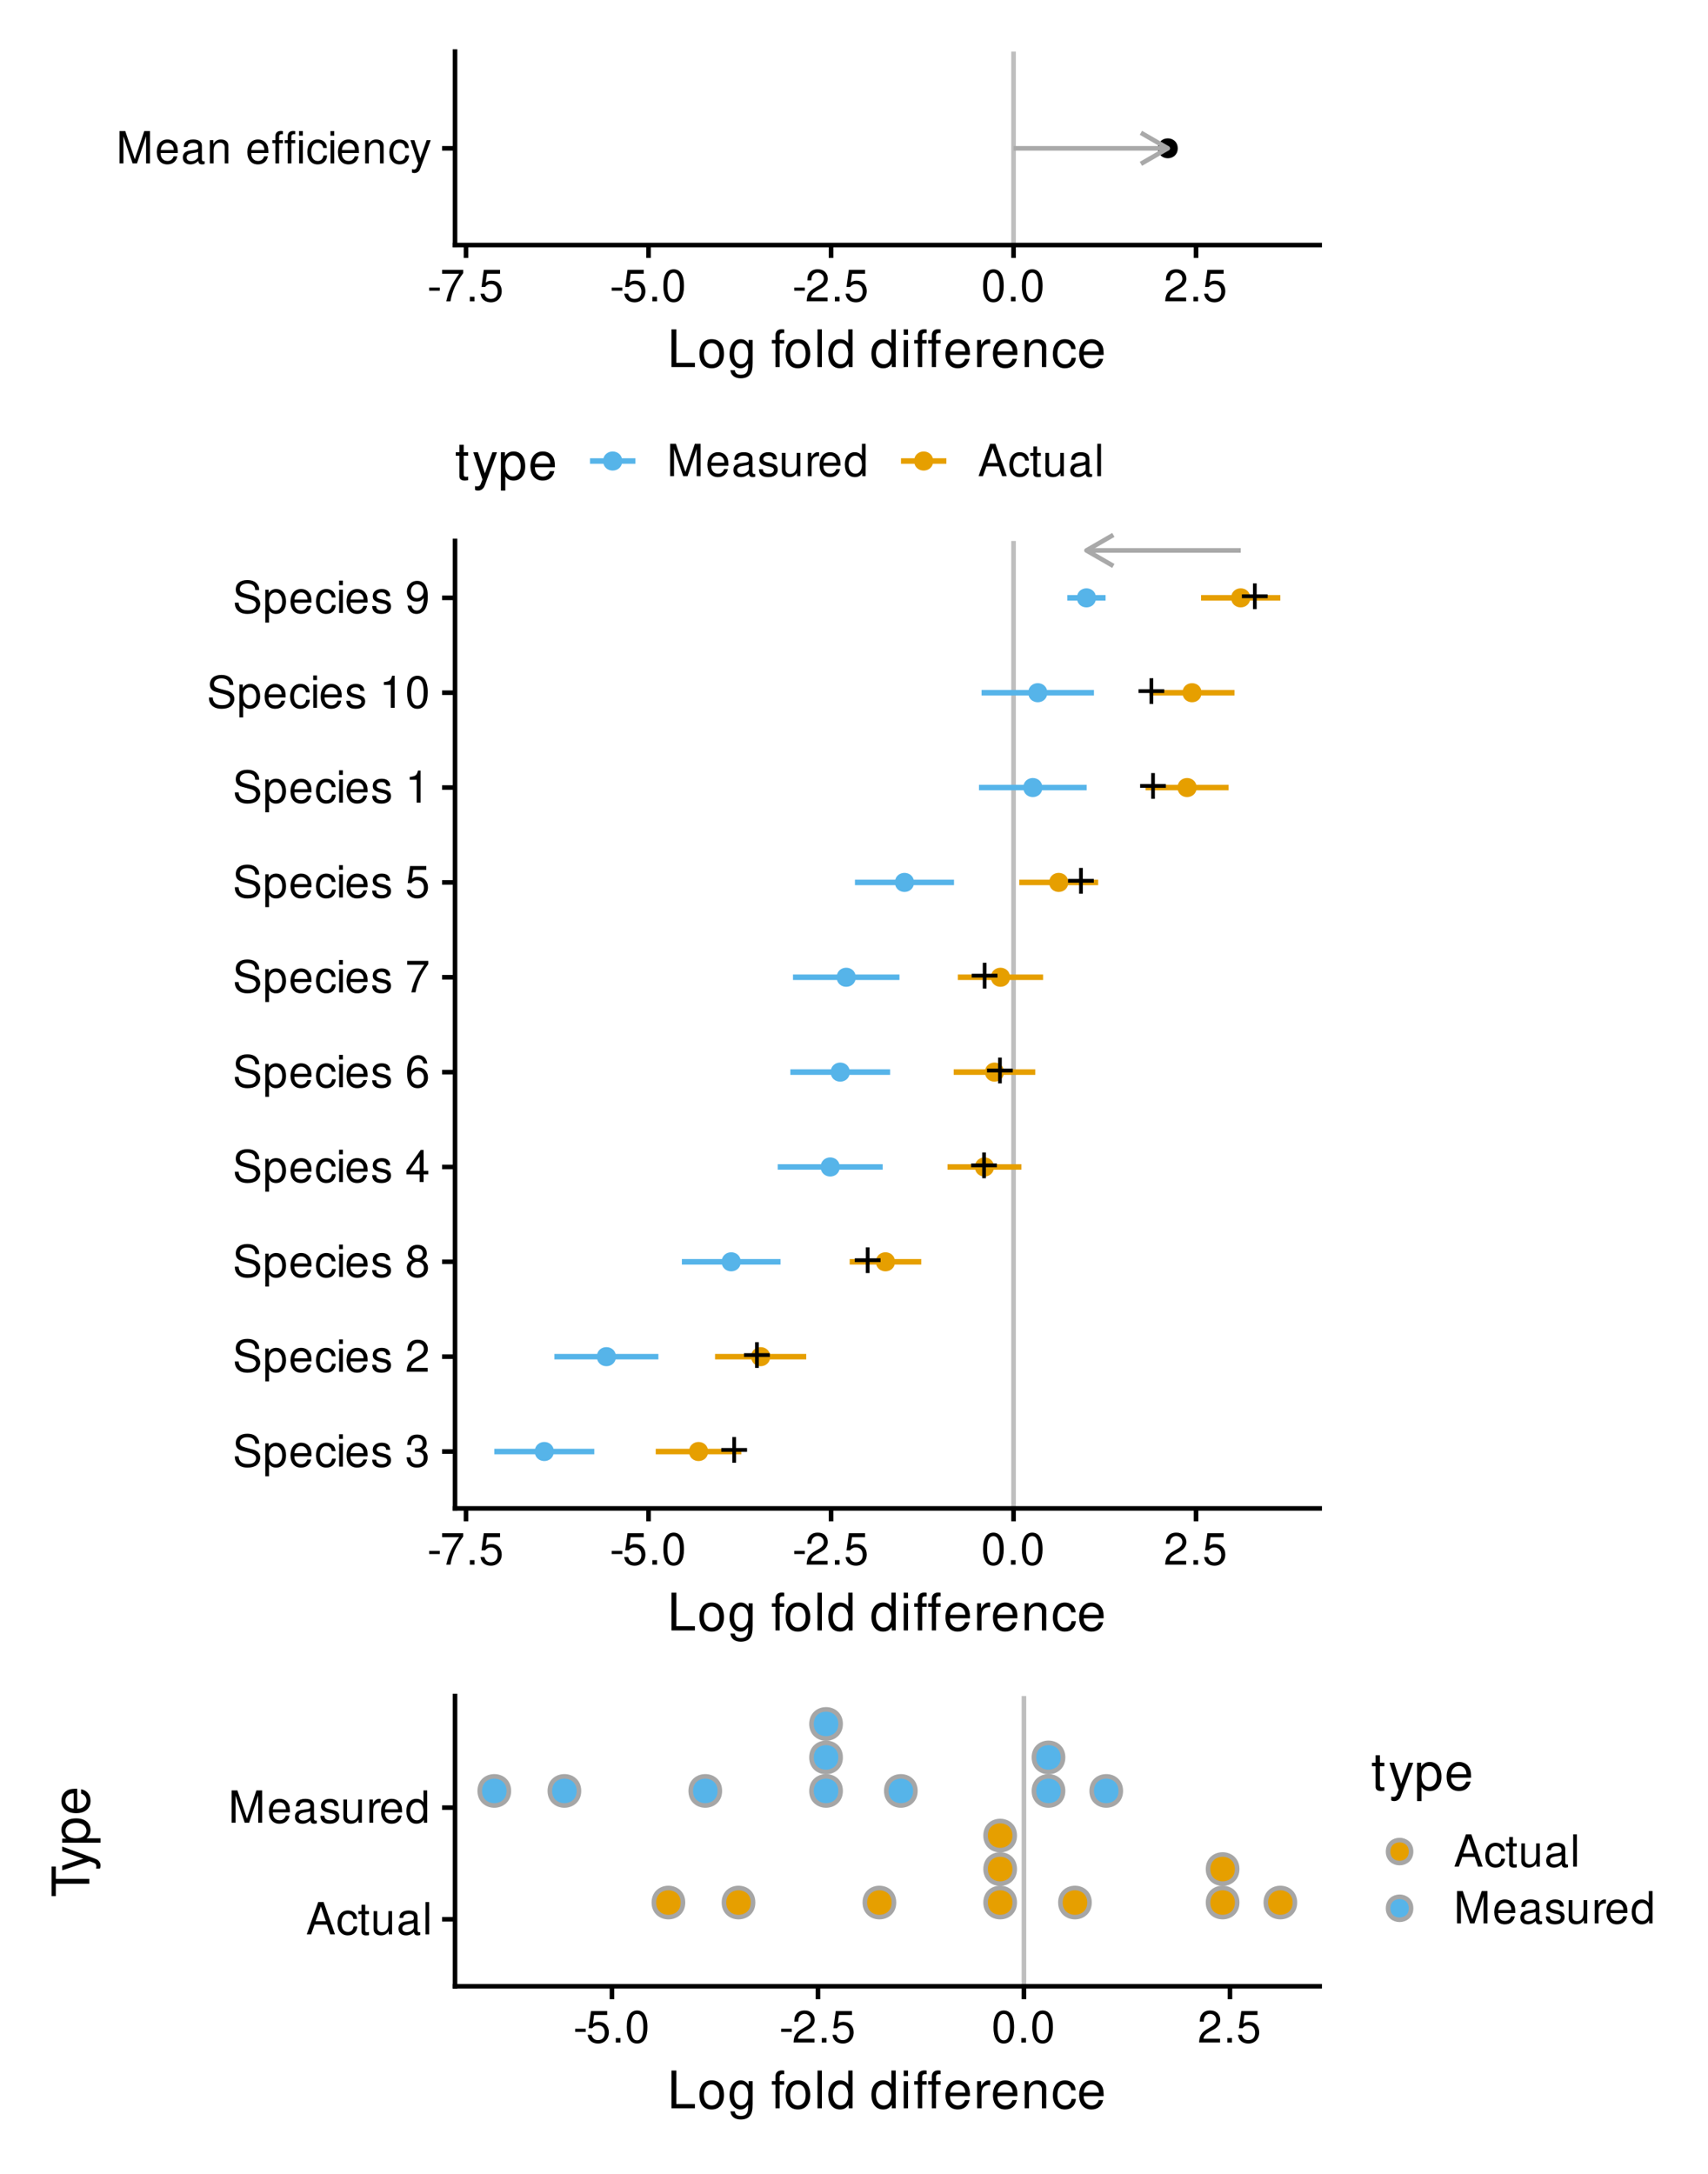 <?xml version="1.0" encoding="UTF-8"?>
<svg xmlns="http://www.w3.org/2000/svg" xmlns:xlink="http://www.w3.org/1999/xlink" width="396" height="504" viewBox="0 0 396 504">
<defs>
<g>
<g id="glyph-0-0">
</g>
<g id="glyph-0-1">
<path d="M 4.812 0 L 6.922 -6.281 L 6.922 0 L 7.828 0 L 7.828 -7.5 L 6.5 -7.5 L 4.312 -0.969 L 2.094 -7.5 L 0.766 -7.5 L 0.766 0 L 1.672 0 L 1.672 -6.281 L 3.797 0 Z M 4.812 0 "/>
</g>
<g id="glyph-0-2">
<path d="M 5.281 -2.406 C 5.281 -3.234 5.219 -3.719 5.062 -4.125 C 4.703 -5 3.891 -5.547 2.875 -5.547 C 1.375 -5.547 0.406 -4.406 0.406 -2.625 C 0.406 -0.844 1.344 0.234 2.859 0.234 C 4.094 0.234 4.953 -0.469 5.156 -1.641 L 4.297 -1.641 C 4.062 -0.922 3.578 -0.562 2.891 -0.562 C 2.344 -0.562 1.875 -0.797 1.594 -1.25 C 1.391 -1.562 1.312 -1.875 1.312 -2.406 Z M 1.328 -3.109 C 1.391 -4.109 2 -4.75 2.875 -4.75 C 3.75 -4.75 4.344 -4.078 4.344 -3.109 Z M 1.328 -3.109 "/>
</g>
<g id="glyph-0-3">
<path d="M 5.5 -0.5 C 5.406 -0.484 5.359 -0.484 5.312 -0.484 C 5.016 -0.484 4.859 -0.641 4.859 -0.906 L 4.859 -4.078 C 4.859 -5.031 4.156 -5.547 2.828 -5.547 C 2.031 -5.547 1.406 -5.312 1.031 -4.922 C 0.797 -4.641 0.688 -4.328 0.672 -3.797 L 1.531 -3.797 C 1.609 -4.453 2 -4.75 2.797 -4.75 C 3.578 -4.75 4 -4.469 4 -3.953 L 4 -3.719 C 3.984 -3.359 3.797 -3.219 3.109 -3.125 C 1.891 -2.969 1.703 -2.938 1.375 -2.797 C 0.75 -2.531 0.438 -2.062 0.438 -1.359 C 0.438 -0.375 1.109 0.234 2.203 0.234 C 2.875 0.234 3.422 0 4.031 -0.562 C 4.094 0 4.359 0.234 4.922 0.234 C 5.094 0.234 5.219 0.219 5.5 0.141 Z M 4 -1.703 C 4 -1.406 3.922 -1.234 3.656 -1 C 3.312 -0.672 2.891 -0.516 2.391 -0.516 C 1.719 -0.516 1.328 -0.828 1.328 -1.375 C 1.328 -1.938 1.703 -2.234 2.625 -2.359 C 3.531 -2.484 3.719 -2.531 4 -2.656 Z M 4 -1.703 "/>
</g>
<g id="glyph-0-4">
<path d="M 0.719 -5.391 L 0.719 0 L 1.578 0 L 1.578 -2.969 C 1.578 -4.078 2.156 -4.797 3.047 -4.797 C 3.719 -4.797 4.156 -4.375 4.156 -3.734 L 4.156 0 L 5 0 L 5 -4.078 C 5 -4.969 4.344 -5.547 3.297 -5.547 C 2.5 -5.547 1.984 -5.234 1.516 -4.484 L 1.516 -5.391 Z M 0.719 -5.391 "/>
</g>
<g id="glyph-0-5">
</g>
<g id="glyph-0-6">
<path d="M 2.656 -5.391 L 1.766 -5.391 L 1.766 -6.234 C 1.766 -6.594 1.953 -6.781 2.359 -6.781 C 2.422 -6.781 2.453 -6.781 2.656 -6.766 L 2.656 -7.469 C 2.453 -7.516 2.344 -7.531 2.172 -7.531 C 1.375 -7.531 0.906 -7.078 0.906 -6.297 L 0.906 -5.391 L 0.188 -5.391 L 0.188 -4.688 L 0.906 -4.688 L 0.906 0 L 1.766 0 L 1.766 -4.688 L 2.656 -4.688 Z M 5.516 -5.391 L 4.609 -5.391 L 4.609 -6.234 C 4.609 -6.594 4.812 -6.781 5.219 -6.781 C 5.281 -6.781 5.312 -6.781 5.516 -6.766 L 5.516 -7.469 C 5.312 -7.516 5.203 -7.531 5.031 -7.531 C 4.234 -7.531 3.766 -7.078 3.766 -6.297 L 3.766 -5.391 L 3.047 -5.391 L 3.047 -4.688 L 3.766 -4.688 L 3.766 0 L 4.609 0 L 4.609 -4.688 L 5.516 -4.688 Z M 7.266 -5.391 L 6.406 -5.391 L 6.406 0 L 7.266 0 Z M 7.266 -7.5 L 6.391 -7.5 L 6.391 -6.422 L 7.266 -6.422 Z M 7.266 -7.5 "/>
</g>
<g id="glyph-0-7">
<path d="M 4.844 -3.578 C 4.797 -4.109 4.688 -4.438 4.484 -4.734 C 4.109 -5.25 3.469 -5.547 2.719 -5.547 C 1.25 -5.547 0.312 -4.391 0.312 -2.594 C 0.312 -0.859 1.25 0.234 2.703 0.234 C 3.984 0.234 4.797 -0.531 4.906 -1.844 L 4.047 -1.844 C 3.891 -0.984 3.453 -0.562 2.719 -0.562 C 1.781 -0.562 1.219 -1.328 1.219 -2.594 C 1.219 -3.953 1.766 -4.75 2.703 -4.75 C 3.422 -4.75 3.875 -4.328 3.984 -3.578 Z M 4.844 -3.578 "/>
</g>
<g id="glyph-0-8">
<path d="M 1.547 -5.391 L 0.688 -5.391 L 0.688 0 L 1.547 0 Z M 1.547 -7.5 L 0.672 -7.5 L 0.672 -6.422 L 1.547 -6.422 Z M 1.547 -7.5 "/>
</g>
<g id="glyph-0-9">
<path d="M 3.984 -5.391 L 2.5 -1.188 L 1.125 -5.391 L 0.203 -5.391 L 2.031 0.016 L 1.703 0.875 C 1.547 1.25 1.375 1.391 1 1.391 C 0.859 1.391 0.734 1.375 0.562 1.344 L 0.562 2.109 C 0.734 2.203 0.906 2.234 1.125 2.234 C 1.406 2.234 1.703 2.156 1.938 1.984 C 2.203 1.781 2.359 1.562 2.516 1.125 L 4.922 -5.391 Z M 3.984 -5.391 "/>
</g>
<g id="glyph-0-10">
<path d="M 2.922 -3.203 L 0.469 -3.203 L 0.469 -2.469 L 2.922 -2.469 Z M 2.922 -3.203 "/>
</g>
<g id="glyph-0-11">
<path d="M 5.344 -7.297 L 0.469 -7.297 L 0.469 -6.391 L 4.406 -6.391 C 2.672 -3.922 1.969 -2.391 1.422 0 L 2.391 0 C 2.781 -2.328 3.703 -4.344 5.344 -6.531 Z M 5.344 -7.297 "/>
</g>
<g id="glyph-0-12">
<path d="M 1.969 -1.062 L 0.891 -1.062 L 0.891 0 L 1.969 0 Z M 1.969 -1.062 "/>
</g>
<g id="glyph-0-13">
<path d="M 4.891 -7.297 L 1.125 -7.297 L 0.594 -3.328 L 1.422 -3.328 C 1.844 -3.828 2.188 -4 2.766 -4 C 3.75 -4 4.344 -3.328 4.344 -2.25 C 4.344 -1.203 3.75 -0.562 2.75 -0.562 C 1.969 -0.562 1.484 -0.969 1.266 -1.781 L 0.359 -1.781 C 0.484 -1.188 0.594 -0.906 0.797 -0.641 C 1.219 -0.078 1.953 0.234 2.781 0.234 C 4.25 0.234 5.281 -0.828 5.281 -2.375 C 5.281 -3.812 4.312 -4.797 2.922 -4.797 C 2.406 -4.797 2 -4.672 1.578 -4.359 L 1.859 -6.391 L 4.891 -6.391 Z M 4.891 -7.297 "/>
</g>
<g id="glyph-0-14">
<path d="M 2.828 -7.438 C 2.156 -7.438 1.531 -7.125 1.156 -6.625 C 0.672 -5.969 0.438 -4.969 0.438 -3.594 C 0.438 -1.094 1.266 0.234 2.828 0.234 C 4.375 0.234 5.219 -1.094 5.219 -3.531 C 5.219 -4.969 4.984 -5.938 4.5 -6.625 C 4.125 -7.141 3.516 -7.438 2.828 -7.438 Z M 2.828 -6.625 C 3.797 -6.625 4.281 -5.641 4.281 -3.625 C 4.281 -1.5 3.812 -0.516 2.812 -0.516 C 1.844 -0.516 1.375 -1.547 1.375 -3.594 C 1.375 -5.641 1.844 -6.625 2.828 -6.625 Z M 2.828 -6.625 "/>
</g>
<g id="glyph-0-15">
<path d="M 5.203 -0.891 L 1.375 -0.891 C 1.453 -1.516 1.781 -1.906 2.688 -2.453 L 3.719 -3.016 C 4.734 -3.594 5.25 -4.344 5.25 -5.266 C 5.25 -5.875 5 -6.453 4.578 -6.859 C 4.141 -7.25 3.609 -7.438 2.922 -7.438 C 2 -7.438 1.312 -7.109 0.906 -6.469 C 0.641 -6.078 0.531 -5.609 0.516 -4.859 L 1.422 -4.859 C 1.453 -5.359 1.516 -5.672 1.641 -5.906 C 1.875 -6.359 2.344 -6.641 2.891 -6.641 C 3.719 -6.641 4.328 -6.047 4.328 -5.25 C 4.328 -4.641 3.984 -4.141 3.344 -3.766 L 2.391 -3.203 C 0.875 -2.328 0.438 -1.641 0.344 -0.016 L 5.203 -0.016 Z M 5.203 -0.891 "/>
</g>
<g id="glyph-0-16">
<path d="M 6.125 -5.297 C 6.125 -5.812 6.094 -5.953 5.938 -6.297 C 5.516 -7.172 4.641 -7.625 3.375 -7.625 C 1.734 -7.625 0.719 -6.781 0.719 -5.422 C 0.719 -4.5 1.203 -3.922 2.188 -3.672 L 4.047 -3.172 C 5 -2.938 5.422 -2.547 5.422 -1.969 C 5.422 -1.562 5.219 -1.156 4.891 -0.922 C 4.594 -0.703 4.125 -0.609 3.516 -0.609 C 2.688 -0.609 2.156 -0.797 1.781 -1.234 C 1.516 -1.562 1.391 -1.922 1.391 -2.391 L 0.5 -2.391 C 0.5 -1.703 0.641 -1.25 0.938 -0.828 C 1.453 -0.125 2.312 0.234 3.453 0.234 C 4.344 0.234 5.078 0.031 5.562 -0.344 C 6.062 -0.734 6.391 -1.406 6.391 -2.062 C 6.391 -2.984 5.812 -3.656 4.797 -3.938 L 2.906 -4.438 C 2 -4.688 1.672 -4.969 1.672 -5.547 C 1.672 -6.312 2.344 -6.812 3.359 -6.812 C 4.547 -6.812 5.219 -6.281 5.219 -5.297 Z M 6.125 -5.297 "/>
</g>
<g id="glyph-0-17">
<path d="M 0.562 2.234 L 1.422 2.234 L 1.422 -0.562 C 1.875 -0.016 2.375 0.234 3.078 0.234 C 4.469 0.234 5.375 -0.891 5.375 -2.594 C 5.375 -4.406 4.5 -5.547 3.062 -5.547 C 2.328 -5.547 1.75 -5.219 1.344 -4.578 L 1.344 -5.391 L 0.562 -5.391 Z M 2.922 -4.734 C 3.859 -4.734 4.484 -3.906 4.484 -2.625 C 4.484 -1.391 3.859 -0.562 2.922 -0.562 C 2 -0.562 1.422 -1.391 1.422 -2.656 C 1.422 -3.922 2 -4.734 2.922 -4.734 Z M 2.922 -4.734 "/>
</g>
<g id="glyph-0-18">
<path d="M 4.5 -3.891 C 4.5 -4.953 3.797 -5.547 2.547 -5.547 C 1.297 -5.547 0.484 -4.891 0.484 -3.891 C 0.484 -3.047 0.922 -2.656 2.188 -2.344 L 2.984 -2.156 C 3.594 -2 3.828 -1.781 3.828 -1.406 C 3.828 -0.891 3.328 -0.562 2.578 -0.562 C 2.109 -0.562 1.719 -0.688 1.5 -0.922 C 1.375 -1.062 1.312 -1.219 1.25 -1.609 L 0.344 -1.609 C 0.391 -0.359 1.094 0.234 2.5 0.234 C 3.859 0.234 4.719 -0.438 4.719 -1.469 C 4.719 -2.266 4.266 -2.719 3.203 -2.969 L 2.375 -3.172 C 1.672 -3.328 1.375 -3.562 1.375 -3.938 C 1.375 -4.438 1.812 -4.75 2.516 -4.75 C 3.203 -4.75 3.578 -4.453 3.594 -3.891 Z M 4.5 -3.891 "/>
</g>
<g id="glyph-0-19">
<path d="M 2.266 -3.422 L 2.766 -3.422 C 3.75 -3.422 4.281 -2.969 4.281 -2.062 C 4.281 -1.125 3.719 -0.562 2.781 -0.562 C 1.781 -0.562 1.297 -1.062 1.234 -2.156 L 0.328 -2.156 C 0.375 -1.562 0.469 -1.172 0.641 -0.844 C 1.031 -0.125 1.734 0.234 2.734 0.234 C 4.234 0.234 5.203 -0.672 5.203 -2.078 C 5.203 -3.016 4.844 -3.531 3.969 -3.844 C 4.641 -4.125 4.984 -4.641 4.984 -5.391 C 4.984 -6.656 4.156 -7.438 2.766 -7.438 C 1.297 -7.438 0.516 -6.609 0.484 -5.031 L 1.391 -5.031 C 1.391 -5.484 1.438 -5.75 1.547 -5.969 C 1.766 -6.391 2.203 -6.641 2.781 -6.641 C 3.578 -6.641 4.062 -6.156 4.062 -5.359 C 4.062 -4.828 3.875 -4.516 3.469 -4.344 C 3.234 -4.234 2.906 -4.188 2.266 -4.188 Z M 2.266 -3.422 "/>
</g>
<g id="glyph-0-20">
<path d="M 4.016 -3.922 C 4.781 -4.375 5.016 -4.75 5.016 -5.453 C 5.016 -6.625 4.125 -7.438 2.828 -7.438 C 1.547 -7.438 0.641 -6.625 0.641 -5.453 C 0.641 -4.75 0.875 -4.391 1.625 -3.922 C 0.797 -3.5 0.375 -2.891 0.375 -2.062 C 0.375 -0.703 1.375 0.234 2.828 0.234 C 4.266 0.234 5.281 -0.703 5.281 -2.062 C 5.281 -2.891 4.859 -3.5 4.016 -3.922 Z M 2.828 -6.625 C 3.594 -6.625 4.094 -6.172 4.094 -5.422 C 4.094 -4.734 3.594 -4.266 2.828 -4.266 C 2.062 -4.266 1.562 -4.734 1.562 -5.453 C 1.562 -6.172 2.062 -6.625 2.828 -6.625 Z M 2.828 -3.5 C 3.734 -3.5 4.344 -2.906 4.344 -2.047 C 4.344 -1.156 3.75 -0.562 2.812 -0.562 C 1.922 -0.562 1.312 -1.172 1.312 -2.031 C 1.312 -2.922 1.906 -3.5 2.828 -3.5 Z M 2.828 -3.5 "/>
</g>
<g id="glyph-0-21">
<path d="M 3.359 -1.797 L 3.359 0 L 4.266 0 L 4.266 -1.797 L 5.344 -1.797 L 5.344 -2.609 L 4.266 -2.609 L 4.266 -7.438 L 3.594 -7.438 L 0.281 -2.75 L 0.281 -1.797 Z M 3.359 -2.609 L 1.078 -2.609 L 3.359 -5.891 Z M 3.359 -2.609 "/>
</g>
<g id="glyph-0-22">
<path d="M 5.125 -5.5 C 4.953 -6.719 4.156 -7.438 3.047 -7.438 C 2.25 -7.438 1.531 -7.047 1.094 -6.375 C 0.641 -5.641 0.438 -4.734 0.438 -3.391 C 0.438 -2.141 0.609 -1.344 1.062 -0.688 C 1.453 -0.078 2.094 0.234 2.891 0.234 C 4.281 0.234 5.281 -0.797 5.281 -2.25 C 5.281 -3.625 4.344 -4.578 3.047 -4.578 C 2.328 -4.578 1.766 -4.312 1.375 -3.766 C 1.375 -5.609 1.953 -6.625 2.984 -6.625 C 3.625 -6.625 4.078 -6.219 4.219 -5.5 Z M 2.938 -3.781 C 3.797 -3.781 4.344 -3.172 4.344 -2.172 C 4.344 -1.25 3.734 -0.562 2.906 -0.562 C 2.062 -0.562 1.422 -1.281 1.422 -2.219 C 1.422 -3.141 2.031 -3.781 2.938 -3.781 Z M 2.938 -3.781 "/>
</g>
<g id="glyph-0-23">
<path d="M 2.656 -5.297 L 2.656 0 L 3.562 0 L 3.562 -7.438 L 2.969 -7.438 C 2.656 -6.297 2.453 -6.141 1.047 -5.953 L 1.047 -5.297 Z M 2.656 -5.297 "/>
</g>
<g id="glyph-0-24">
<path d="M 0.547 -1.703 C 0.719 -0.484 1.5 0.234 2.609 0.234 C 3.422 0.234 4.141 -0.156 4.578 -0.828 C 5.031 -1.547 5.234 -2.453 5.234 -3.797 C 5.234 -5.062 5.047 -5.844 4.609 -6.516 C 4.219 -7.109 3.578 -7.438 2.781 -7.438 C 1.391 -7.438 0.391 -6.391 0.391 -4.953 C 0.391 -3.594 1.312 -2.625 2.625 -2.625 C 3.328 -2.625 3.828 -2.875 4.297 -3.438 C 4.281 -1.578 3.719 -0.562 2.672 -0.562 C 2.031 -0.562 1.594 -0.984 1.453 -1.703 Z M 2.766 -6.641 C 3.609 -6.641 4.25 -5.938 4.25 -4.969 C 4.25 -4.062 3.625 -3.422 2.734 -3.422 C 1.859 -3.422 1.312 -4.047 1.312 -5.031 C 1.312 -5.969 1.922 -6.641 2.766 -6.641 Z M 2.766 -6.641 "/>
</g>
<g id="glyph-0-25">
<path d="M 4.953 0 L 4.953 -5.391 L 4.109 -5.391 L 4.109 -2.328 C 4.109 -1.234 3.531 -0.516 2.625 -0.516 C 1.953 -0.516 1.516 -0.922 1.516 -1.578 L 1.516 -5.391 L 0.672 -5.391 L 0.672 -1.234 C 0.672 -0.344 1.344 0.234 2.391 0.234 C 3.172 0.234 3.688 -0.047 4.188 -0.75 L 4.188 0 Z M 4.953 0 "/>
</g>
<g id="glyph-0-26">
<path d="M 0.703 -5.391 L 0.703 0 L 1.578 0 L 1.578 -2.797 C 1.578 -4.094 2.125 -4.672 3.297 -4.641 L 3.297 -5.516 C 3.156 -5.531 3.078 -5.547 2.969 -5.547 C 2.422 -5.547 2 -5.219 1.5 -4.406 L 1.5 -5.391 Z M 0.703 -5.391 "/>
</g>
<g id="glyph-0-27">
<path d="M 5.094 -7.5 L 4.234 -7.5 L 4.234 -4.703 C 3.875 -5.25 3.297 -5.547 2.578 -5.547 C 1.188 -5.547 0.266 -4.422 0.266 -2.703 C 0.266 -0.891 1.156 0.234 2.609 0.234 C 3.359 0.234 3.859 -0.047 4.328 -0.703 L 4.328 0 L 5.094 0 Z M 2.719 -4.734 C 3.656 -4.734 4.234 -3.922 4.234 -2.625 C 4.234 -1.391 3.641 -0.562 2.734 -0.562 C 1.781 -0.562 1.156 -1.391 1.156 -2.656 C 1.156 -3.906 1.781 -4.734 2.719 -4.734 Z M 2.719 -4.734 "/>
</g>
<g id="glyph-0-28">
<path d="M 4.875 -2.25 L 5.641 0 L 6.719 0 L 4.078 -7.5 L 2.844 -7.5 L 0.172 0 L 1.188 0 L 1.984 -2.25 Z M 4.609 -3.047 L 2.219 -3.047 L 3.453 -6.469 Z M 4.609 -3.047 "/>
</g>
<g id="glyph-0-29">
<path d="M 2.609 -5.391 L 1.734 -5.391 L 1.734 -6.875 L 0.875 -6.875 L 0.875 -5.391 L 0.141 -5.391 L 0.141 -4.688 L 0.875 -4.688 L 0.875 -0.609 C 0.875 -0.062 1.25 0.234 1.906 0.234 C 2.141 0.234 2.328 0.219 2.609 0.172 L 2.609 -0.562 C 2.484 -0.531 2.375 -0.516 2.203 -0.516 C 1.828 -0.516 1.734 -0.609 1.734 -1 L 1.734 -4.688 L 2.609 -4.688 Z M 2.609 -5.391 "/>
</g>
<g id="glyph-0-30">
<path d="M 1.562 -7.5 L 0.703 -7.5 L 0.703 0 L 1.562 0 Z M 1.562 -7.5 "/>
</g>
<g id="glyph-1-0">
</g>
<g id="glyph-1-1">
<path d="M 2.078 -8.75 L 0.953 -8.75 L 0.953 0 L 6.391 0 L 6.391 -0.984 L 2.078 -0.984 Z M 2.078 -8.75 "/>
</g>
<g id="glyph-1-2">
<path d="M 3.266 -6.469 C 1.484 -6.469 0.438 -5.203 0.438 -3.094 C 0.438 -0.969 1.484 0.281 3.281 0.281 C 5.047 0.281 6.125 -0.984 6.125 -3.047 C 6.125 -5.234 5.094 -6.469 3.266 -6.469 Z M 3.281 -5.547 C 4.406 -5.547 5.078 -4.625 5.078 -3.062 C 5.078 -1.578 4.375 -0.641 3.281 -0.641 C 2.156 -0.641 1.469 -1.578 1.469 -3.094 C 1.469 -4.625 2.156 -5.547 3.281 -5.547 Z M 3.281 -5.547 "/>
</g>
<g id="glyph-1-3">
<path d="M 4.844 -6.281 L 4.844 -5.375 C 4.344 -6.125 3.797 -6.469 3 -6.469 C 1.469 -6.469 0.422 -5.047 0.422 -3.031 C 0.422 -1.984 0.672 -1.219 1.219 -0.578 C 1.688 -0.031 2.281 0.281 2.922 0.281 C 3.688 0.281 4.219 -0.062 4.75 -0.859 L 4.75 -0.531 C 4.75 1.156 4.281 1.781 3.031 1.781 C 2.188 1.781 1.734 1.438 1.641 0.719 L 0.625 0.719 C 0.719 1.891 1.641 2.609 3.016 2.609 C 3.938 2.609 4.703 2.312 5.109 1.812 C 5.594 1.219 5.766 0.438 5.766 -1.031 L 5.766 -6.281 Z M 3.094 -5.547 C 4.156 -5.547 4.75 -4.656 4.75 -3.062 C 4.75 -1.531 4.141 -0.641 3.094 -0.641 C 2.062 -0.641 1.469 -1.547 1.469 -3.094 C 1.469 -4.625 2.062 -5.547 3.094 -5.547 Z M 3.094 -5.547 "/>
</g>
<g id="glyph-1-4">
</g>
<g id="glyph-1-5">
<path d="M 3.094 -6.281 L 2.047 -6.281 L 2.047 -7.266 C 2.047 -7.688 2.281 -7.906 2.75 -7.906 C 2.828 -7.906 2.875 -7.906 3.094 -7.891 L 3.094 -8.719 C 2.875 -8.766 2.734 -8.781 2.531 -8.781 C 1.609 -8.781 1.062 -8.25 1.062 -7.359 L 1.062 -6.281 L 0.219 -6.281 L 0.219 -5.469 L 1.062 -5.469 L 1.062 0 L 2.047 0 L 2.047 -5.469 L 3.094 -5.469 Z M 3.094 -6.281 "/>
</g>
<g id="glyph-1-6">
<path d="M 1.828 -8.75 L 0.812 -8.75 L 0.812 0 L 1.828 0 Z M 1.828 -8.75 "/>
</g>
<g id="glyph-1-7">
<path d="M 5.938 -8.75 L 4.938 -8.75 L 4.938 -5.5 C 4.531 -6.125 3.859 -6.469 3.016 -6.469 C 1.375 -6.469 0.312 -5.156 0.312 -3.156 C 0.312 -1.031 1.344 0.281 3.047 0.281 C 3.906 0.281 4.516 -0.047 5.047 -0.828 L 5.047 0 L 5.938 0 Z M 3.188 -5.531 C 4.266 -5.531 4.938 -4.578 4.938 -3.078 C 4.938 -1.625 4.25 -0.656 3.188 -0.656 C 2.094 -0.656 1.359 -1.625 1.359 -3.094 C 1.359 -4.562 2.094 -5.531 3.188 -5.531 Z M 3.188 -5.531 "/>
</g>
<g id="glyph-1-8">
<path d="M 1.797 -6.281 L 0.797 -6.281 L 0.797 0 L 1.797 0 Z M 1.797 -8.75 L 0.797 -8.75 L 0.797 -7.484 L 1.797 -7.484 Z M 1.797 -8.75 "/>
</g>
<g id="glyph-1-9">
<path d="M 3.125 -6.281 L 2.078 -6.281 L 2.078 -7.266 C 2.078 -7.688 2.297 -7.906 2.766 -7.906 C 2.859 -7.906 2.891 -7.906 3.125 -7.891 L 3.125 -8.719 C 2.891 -8.766 2.766 -8.781 2.562 -8.781 C 1.625 -8.781 1.078 -8.25 1.078 -7.359 L 1.078 -6.281 L 0.234 -6.281 L 0.234 -5.469 L 1.078 -5.469 L 1.078 0 L 2.078 0 L 2.078 -5.469 L 3.125 -5.469 Z M 6.344 -6.281 L 5.297 -6.281 L 5.297 -7.266 C 5.297 -7.688 5.531 -7.906 6 -7.906 C 6.078 -7.906 6.125 -7.906 6.344 -7.891 L 6.344 -8.719 C 6.125 -8.766 5.984 -8.781 5.781 -8.781 C 4.859 -8.781 4.312 -8.25 4.312 -7.359 L 4.312 -6.281 L 3.469 -6.281 L 3.469 -5.469 L 4.312 -5.469 L 4.312 0 L 5.297 0 L 5.297 -5.469 L 6.344 -5.469 Z M 6.344 -6.281 "/>
</g>
<g id="glyph-1-10">
<path d="M 6.156 -2.812 C 6.156 -3.766 6.078 -4.344 5.906 -4.812 C 5.5 -5.844 4.531 -6.469 3.359 -6.469 C 1.609 -6.469 0.484 -5.141 0.484 -3.062 C 0.484 -0.984 1.562 0.281 3.344 0.281 C 4.781 0.281 5.766 -0.547 6.031 -1.906 L 5.016 -1.906 C 4.734 -1.078 4.172 -0.641 3.375 -0.641 C 2.734 -0.641 2.203 -0.938 1.859 -1.469 C 1.625 -1.828 1.531 -2.188 1.531 -2.812 Z M 1.547 -3.625 C 1.625 -4.781 2.344 -5.547 3.344 -5.547 C 4.375 -5.547 5.078 -4.75 5.078 -3.625 Z M 1.547 -3.625 "/>
</g>
<g id="glyph-1-11">
<path d="M 0.828 -6.281 L 0.828 0 L 1.844 0 L 1.844 -3.266 C 1.844 -4.781 2.469 -5.453 3.859 -5.406 L 3.859 -6.438 C 3.688 -6.453 3.594 -6.469 3.469 -6.469 C 2.812 -6.469 2.328 -6.078 1.75 -5.141 L 1.75 -6.281 Z M 0.828 -6.281 "/>
</g>
<g id="glyph-1-12">
<path d="M 0.844 -6.281 L 0.844 0 L 1.844 0 L 1.844 -3.469 C 1.844 -4.75 2.516 -5.594 3.547 -5.594 C 4.344 -5.594 4.844 -5.109 4.844 -4.359 L 4.844 0 L 5.844 0 L 5.844 -4.75 C 5.844 -5.797 5.062 -6.469 3.859 -6.469 C 2.922 -6.469 2.312 -6.109 1.766 -5.234 L 1.766 -6.281 Z M 0.844 -6.281 "/>
</g>
<g id="glyph-1-13">
<path d="M 5.656 -4.172 C 5.609 -4.781 5.469 -5.188 5.234 -5.531 C 4.797 -6.125 4.047 -6.469 3.172 -6.469 C 1.469 -6.469 0.375 -5.125 0.375 -3.031 C 0.375 -1.016 1.453 0.281 3.156 0.281 C 4.656 0.281 5.609 -0.625 5.719 -2.156 L 4.719 -2.156 C 4.547 -1.156 4.031 -0.641 3.188 -0.641 C 2.078 -0.641 1.422 -1.547 1.422 -3.031 C 1.422 -4.609 2.062 -5.547 3.156 -5.547 C 4 -5.547 4.531 -5.047 4.641 -4.172 Z M 5.656 -4.172 "/>
</g>
<g id="glyph-1-14">
<path d="M 3.047 -6.281 L 2.016 -6.281 L 2.016 -8.016 L 1.016 -8.016 L 1.016 -6.281 L 0.172 -6.281 L 0.172 -5.469 L 1.016 -5.469 L 1.016 -0.719 C 1.016 -0.078 1.453 0.281 2.234 0.281 C 2.5 0.281 2.719 0.25 3.047 0.188 L 3.047 -0.641 C 2.906 -0.609 2.766 -0.594 2.562 -0.594 C 2.141 -0.594 2.016 -0.719 2.016 -1.156 L 2.016 -5.469 L 3.047 -5.469 Z M 3.047 -6.281 "/>
</g>
<g id="glyph-1-15">
<path d="M 4.656 -6.281 L 2.922 -1.391 L 1.312 -6.281 L 0.234 -6.281 L 2.359 0.031 L 1.984 1.016 C 1.812 1.469 1.594 1.625 1.172 1.625 C 1.016 1.625 0.859 1.609 0.641 1.562 L 0.641 2.453 C 0.859 2.562 1.062 2.609 1.312 2.609 C 1.641 2.609 1.984 2.516 2.25 2.312 C 2.562 2.094 2.75 1.828 2.938 1.312 L 5.734 -6.281 Z M 4.656 -6.281 "/>
</g>
<g id="glyph-1-16">
<path d="M 0.641 2.609 L 1.656 2.609 L 1.656 -0.656 C 2.188 -0.016 2.766 0.281 3.594 0.281 C 5.219 0.281 6.281 -1.031 6.281 -3.031 C 6.281 -5.141 5.25 -6.469 3.578 -6.469 C 2.719 -6.469 2.047 -6.078 1.578 -5.344 L 1.578 -6.281 L 0.641 -6.281 Z M 3.406 -5.531 C 4.516 -5.531 5.234 -4.562 5.234 -3.062 C 5.234 -1.625 4.5 -0.656 3.406 -0.656 C 2.344 -0.656 1.656 -1.625 1.656 -3.094 C 1.656 -4.578 2.344 -5.531 3.406 -5.531 Z M 3.406 -5.531 "/>
</g>
<g id="glyph-2-0">
</g>
<g id="glyph-2-1">
<path d="M 6.578 -3.297 L 4.031 -3.297 L 4.031 -5.844 L 3.172 -5.844 L 3.172 -3.297 L 0.609 -3.297 L 0.609 -2.422 L 3.172 -2.422 L 3.172 0.125 L 4.031 0.125 L 4.031 -2.422 L 6.578 -2.422 Z M 6.578 -3.297 "/>
</g>
<g id="glyph-3-0">
</g>
<g id="glyph-3-1">
<path d="M -7.766 -4.25 L -7.766 -7.109 L -8.75 -7.109 L -8.75 -0.25 L -7.766 -0.25 L -7.766 -3.125 L 0 -3.125 L 0 -4.25 Z M -7.766 -4.25 "/>
</g>
<g id="glyph-3-2">
<path d="M -6.281 -4.656 L -1.391 -2.922 L -6.281 -1.312 L -6.281 -0.234 L 0.031 -2.359 L 1.016 -1.984 C 1.469 -1.812 1.625 -1.594 1.625 -1.172 C 1.625 -1.016 1.609 -0.859 1.562 -0.641 L 2.453 -0.641 C 2.562 -0.859 2.609 -1.062 2.609 -1.312 C 2.609 -1.641 2.516 -1.984 2.312 -2.25 C 2.094 -2.562 1.828 -2.75 1.312 -2.938 L -6.281 -5.734 Z M -6.281 -4.656 "/>
</g>
<g id="glyph-3-3">
<path d="M 2.609 -0.641 L 2.609 -1.656 L -0.656 -1.656 C -0.016 -2.188 0.281 -2.766 0.281 -3.594 C 0.281 -5.219 -1.031 -6.281 -3.031 -6.281 C -5.141 -6.281 -6.469 -5.25 -6.469 -3.578 C -6.469 -2.719 -6.078 -2.047 -5.344 -1.578 L -6.281 -1.578 L -6.281 -0.641 Z M -5.531 -3.406 C -5.531 -4.516 -4.562 -5.234 -3.062 -5.234 C -1.625 -5.234 -0.656 -4.5 -0.656 -3.406 C -0.656 -2.344 -1.625 -1.656 -3.094 -1.656 C -4.578 -1.656 -5.531 -2.344 -5.531 -3.406 Z M -5.531 -3.406 "/>
</g>
<g id="glyph-3-4">
<path d="M -2.812 -6.156 C -3.766 -6.156 -4.344 -6.078 -4.812 -5.906 C -5.844 -5.5 -6.469 -4.531 -6.469 -3.359 C -6.469 -1.609 -5.141 -0.484 -3.062 -0.484 C -0.984 -0.484 0.281 -1.562 0.281 -3.344 C 0.281 -4.781 -0.547 -5.766 -1.906 -6.031 L -1.906 -5.016 C -1.078 -4.734 -0.641 -4.172 -0.641 -3.375 C -0.641 -2.734 -0.938 -2.203 -1.469 -1.859 C -1.828 -1.625 -2.188 -1.531 -2.812 -1.531 Z M -3.625 -1.547 C -4.781 -1.625 -5.547 -2.344 -5.547 -3.344 C -5.547 -4.375 -4.75 -5.078 -3.625 -5.078 Z M -3.625 -1.547 "/>
</g>
</g>
<clipPath id="clip-0">
<path clip-rule="nonzero" d="M 234 11.957 L 236 11.957 L 236 56.816 L 234 56.816 Z M 234 11.957 "/>
</clipPath>
<clipPath id="clip-1">
<path clip-rule="nonzero" d="M 236 393.215 L 238 393.215 L 238 460.508 L 236 460.508 Z M 236 393.215 "/>
</clipPath>
</defs>
<rect x="-39.6" y="-50.4" width="475.2" height="604.8" fill="rgb(100%, 100%, 100%)" fill-opacity="1"/>
<g clip-path="url(#clip-0)">
<path fill="none" stroke-width="1.067" stroke-linecap="butt" stroke-linejoin="round" stroke="rgb(74.51%, 74.51%, 74.51%)" stroke-opacity="1" stroke-miterlimit="10" d="M 234.992 56.816 L 234.992 11.957 "/>
</g>
<path fill-rule="nonzero" fill="rgb(0%, 0%, 0%)" fill-opacity="1" stroke-width="0.709" stroke-linecap="round" stroke-linejoin="round" stroke="rgb(0%, 0%, 0%)" stroke-opacity="1" stroke-miterlimit="10" d="M 272.711 34.387 C 272.711 36.992 268.801 36.992 268.801 34.387 C 268.801 31.777 272.711 31.777 272.711 34.387 "/>
<path fill="none" stroke-width="1.067" stroke-linecap="butt" stroke-linejoin="round" stroke="rgb(66.275%, 66.275%, 66.275%)" stroke-opacity="1" stroke-miterlimit="10" d="M 234.992 34.387 L 270.754 34.387 "/>
<path fill="none" stroke-width="1.067" stroke-linecap="butt" stroke-linejoin="round" stroke="rgb(66.275%, 66.275%, 66.275%)" stroke-opacity="1" stroke-miterlimit="10" d="M 264.52 37.984 L 270.754 34.387 L 264.52 30.785 "/>
<path fill="none" stroke-width="1.067" stroke-linecap="square" stroke-linejoin="round" stroke="rgb(0%, 0%, 0%)" stroke-opacity="1" stroke-miterlimit="10" d="M 105.496 56.816 L 105.496 11.957 "/>
<g fill="rgb(0%, 0%, 0%)" fill-opacity="1">
<use xlink:href="#glyph-0-1" x="26.945" y="37.885"/>
<use xlink:href="#glyph-0-2" x="35.945" y="37.885"/>
<use xlink:href="#glyph-0-3" x="41.945" y="37.885"/>
<use xlink:href="#glyph-0-4" x="47.945" y="37.885"/>
<use xlink:href="#glyph-0-5" x="53.945" y="37.885"/>
<use xlink:href="#glyph-0-2" x="56.945" y="37.885"/>
<use xlink:href="#glyph-0-6" x="62.945" y="37.885"/>
<use xlink:href="#glyph-0-7" x="70.945" y="37.885"/>
<use xlink:href="#glyph-0-8" x="75.945" y="37.885"/>
<use xlink:href="#glyph-0-2" x="77.945" y="37.885"/>
<use xlink:href="#glyph-0-4" x="83.945" y="37.885"/>
<use xlink:href="#glyph-0-7" x="89.945" y="37.885"/>
<use xlink:href="#glyph-0-9" x="94.945" y="37.885"/>
</g>
<path fill="none" stroke-width="1.067" stroke-linecap="butt" stroke-linejoin="round" stroke="rgb(0%, 0%, 0%)" stroke-opacity="1" stroke-miterlimit="10" d="M 102.504 34.387 L 105.496 34.387 "/>
<path fill="none" stroke-width="1.067" stroke-linecap="square" stroke-linejoin="round" stroke="rgb(0%, 0%, 0%)" stroke-opacity="1" stroke-miterlimit="10" d="M 105.496 56.816 L 305.961 56.816 "/>
<path fill="none" stroke-width="1.067" stroke-linecap="butt" stroke-linejoin="round" stroke="rgb(0%, 0%, 0%)" stroke-opacity="1" stroke-miterlimit="10" d="M 108.043 59.805 L 108.043 56.816 "/>
<path fill="none" stroke-width="1.067" stroke-linecap="butt" stroke-linejoin="round" stroke="rgb(0%, 0%, 0%)" stroke-opacity="1" stroke-miterlimit="10" d="M 150.359 59.805 L 150.359 56.816 "/>
<path fill="none" stroke-width="1.067" stroke-linecap="butt" stroke-linejoin="round" stroke="rgb(0%, 0%, 0%)" stroke-opacity="1" stroke-miterlimit="10" d="M 192.676 59.805 L 192.676 56.816 "/>
<path fill="none" stroke-width="1.067" stroke-linecap="butt" stroke-linejoin="round" stroke="rgb(0%, 0%, 0%)" stroke-opacity="1" stroke-miterlimit="10" d="M 234.992 59.805 L 234.992 56.816 "/>
<path fill="none" stroke-width="1.067" stroke-linecap="butt" stroke-linejoin="round" stroke="rgb(0%, 0%, 0%)" stroke-opacity="1" stroke-miterlimit="10" d="M 277.305 59.805 L 277.305 56.816 "/>
<g fill="rgb(0%, 0%, 0%)" fill-opacity="1">
<use xlink:href="#glyph-0-10" x="99.043" y="69.865"/>
<use xlink:href="#glyph-0-11" x="102.043" y="69.865"/>
<use xlink:href="#glyph-0-12" x="108.043" y="69.865"/>
<use xlink:href="#glyph-0-13" x="111.043" y="69.865"/>
</g>
<g fill="rgb(0%, 0%, 0%)" fill-opacity="1">
<use xlink:href="#glyph-0-10" x="141.359" y="69.865"/>
<use xlink:href="#glyph-0-13" x="144.359" y="69.865"/>
<use xlink:href="#glyph-0-12" x="150.359" y="69.865"/>
<use xlink:href="#glyph-0-14" x="153.359" y="69.865"/>
</g>
<g fill="rgb(0%, 0%, 0%)" fill-opacity="1">
<use xlink:href="#glyph-0-10" x="183.676" y="69.865"/>
<use xlink:href="#glyph-0-15" x="186.676" y="69.865"/>
<use xlink:href="#glyph-0-12" x="192.676" y="69.865"/>
<use xlink:href="#glyph-0-13" x="195.676" y="69.865"/>
</g>
<g fill="rgb(0%, 0%, 0%)" fill-opacity="1">
<use xlink:href="#glyph-0-14" x="227.492" y="69.865"/>
<use xlink:href="#glyph-0-12" x="233.492" y="69.865"/>
<use xlink:href="#glyph-0-14" x="236.492" y="69.865"/>
</g>
<g fill="rgb(0%, 0%, 0%)" fill-opacity="1">
<use xlink:href="#glyph-0-15" x="269.805" y="69.865"/>
<use xlink:href="#glyph-0-12" x="275.805" y="69.865"/>
<use xlink:href="#glyph-0-13" x="278.805" y="69.865"/>
</g>
<g fill="rgb(0%, 0%, 0%)" fill-opacity="1">
<use xlink:href="#glyph-1-1" x="154.727" y="85.104"/>
<use xlink:href="#glyph-1-2" x="161.727" y="85.104"/>
<use xlink:href="#glyph-1-3" x="168.727" y="85.104"/>
<use xlink:href="#glyph-1-4" x="175.727" y="85.104"/>
<use xlink:href="#glyph-1-5" x="178.727" y="85.104"/>
<use xlink:href="#glyph-1-2" x="181.727" y="85.104"/>
<use xlink:href="#glyph-1-6" x="188.727" y="85.104"/>
<use xlink:href="#glyph-1-7" x="191.727" y="85.104"/>
<use xlink:href="#glyph-1-4" x="198.727" y="85.104"/>
<use xlink:href="#glyph-1-7" x="201.727" y="85.104"/>
<use xlink:href="#glyph-1-8" x="208.727" y="85.104"/>
<use xlink:href="#glyph-1-9" x="211.727" y="85.104"/>
<use xlink:href="#glyph-1-10" x="218.727" y="85.104"/>
<use xlink:href="#glyph-1-11" x="225.727" y="85.104"/>
<use xlink:href="#glyph-1-10" x="229.727" y="85.104"/>
<use xlink:href="#glyph-1-12" x="236.727" y="85.104"/>
<use xlink:href="#glyph-1-13" x="243.727" y="85.104"/>
<use xlink:href="#glyph-1-10" x="249.727" y="85.104"/>
</g>
<path fill="none" stroke-width="1.067" stroke-linecap="butt" stroke-linejoin="round" stroke="rgb(74.51%, 74.51%, 74.51%)" stroke-opacity="1" stroke-miterlimit="10" d="M 234.992 349.719 L 234.992 125.418 "/>
<path fill="none" stroke-width="1.28" stroke-linecap="butt" stroke-linejoin="round" stroke="rgb(33.725%, 70.588%, 91.373%)" stroke-opacity="1" stroke-miterlimit="10" d="M 227.578 160.602 L 253.633 160.602 "/>
<path fill="none" stroke-width="1.28" stroke-linecap="butt" stroke-linejoin="round" stroke="rgb(33.725%, 70.588%, 91.373%)" stroke-opacity="1" stroke-miterlimit="10" d="M 226.973 182.59 L 251.945 182.59 "/>
<path fill="none" stroke-width="1.28" stroke-linecap="butt" stroke-linejoin="round" stroke="rgb(33.725%, 70.588%, 91.373%)" stroke-opacity="1" stroke-miterlimit="10" d="M 183.852 226.574 L 208.539 226.574 "/>
<path fill="none" stroke-width="1.28" stroke-linecap="butt" stroke-linejoin="round" stroke="rgb(33.725%, 70.588%, 91.373%)" stroke-opacity="1" stroke-miterlimit="10" d="M 180.316 270.555 L 204.648 270.555 "/>
<path fill="none" stroke-width="1.28" stroke-linecap="butt" stroke-linejoin="round" stroke="rgb(33.725%, 70.588%, 91.373%)" stroke-opacity="1" stroke-miterlimit="10" d="M 128.535 314.535 L 152.648 314.535 "/>
<path fill="none" stroke-width="1.28" stroke-linecap="butt" stroke-linejoin="round" stroke="rgb(33.725%, 70.588%, 91.373%)" stroke-opacity="1" stroke-miterlimit="10" d="M 114.605 336.527 L 137.785 336.527 "/>
<path fill="none" stroke-width="1.28" stroke-linecap="butt" stroke-linejoin="round" stroke="rgb(33.725%, 70.588%, 91.373%)" stroke-opacity="1" stroke-miterlimit="10" d="M 183.242 248.562 L 206.371 248.562 "/>
<path fill="none" stroke-width="1.28" stroke-linecap="butt" stroke-linejoin="round" stroke="rgb(33.725%, 70.588%, 91.373%)" stroke-opacity="1" stroke-miterlimit="10" d="M 198.219 204.582 L 221.188 204.582 "/>
<path fill="none" stroke-width="1.28" stroke-linecap="butt" stroke-linejoin="round" stroke="rgb(33.725%, 70.588%, 91.373%)" stroke-opacity="1" stroke-miterlimit="10" d="M 158.094 292.543 L 180.965 292.543 "/>
<path fill="none" stroke-width="1.28" stroke-linecap="butt" stroke-linejoin="round" stroke="rgb(90.196%, 62.353%, 0%)" stroke-opacity="1" stroke-miterlimit="10" d="M 165.785 314.535 L 186.926 314.535 "/>
<path fill="none" stroke-width="1.28" stroke-linecap="butt" stroke-linejoin="round" stroke="rgb(90.196%, 62.353%, 0%)" stroke-opacity="1" stroke-miterlimit="10" d="M 152.031 336.527 L 171.891 336.527 "/>
<path fill="none" stroke-width="1.28" stroke-linecap="butt" stroke-linejoin="round" stroke="rgb(90.196%, 62.353%, 0%)" stroke-opacity="1" stroke-miterlimit="10" d="M 222.082 226.574 L 241.836 226.574 "/>
<path fill="none" stroke-width="1.28" stroke-linecap="butt" stroke-linejoin="round" stroke="rgb(90.196%, 62.353%, 0%)" stroke-opacity="1" stroke-miterlimit="10" d="M 266.527 160.602 L 286.211 160.602 "/>
<path fill="none" stroke-width="1.28" stroke-linecap="butt" stroke-linejoin="round" stroke="rgb(90.196%, 62.353%, 0%)" stroke-opacity="1" stroke-miterlimit="10" d="M 265.594 182.59 L 284.855 182.59 "/>
<path fill="none" stroke-width="1.28" stroke-linecap="butt" stroke-linejoin="round" stroke="rgb(90.196%, 62.353%, 0%)" stroke-opacity="1" stroke-miterlimit="10" d="M 221.113 248.562 L 240.031 248.562 "/>
<path fill="none" stroke-width="1.28" stroke-linecap="butt" stroke-linejoin="round" stroke="rgb(90.196%, 62.353%, 0%)" stroke-opacity="1" stroke-miterlimit="10" d="M 278.469 138.609 L 296.848 138.609 "/>
<path fill="none" stroke-width="1.28" stroke-linecap="butt" stroke-linejoin="round" stroke="rgb(90.196%, 62.353%, 0%)" stroke-opacity="1" stroke-miterlimit="10" d="M 236.324 204.582 L 254.609 204.582 "/>
<path fill="none" stroke-width="1.28" stroke-linecap="butt" stroke-linejoin="round" stroke="rgb(90.196%, 62.353%, 0%)" stroke-opacity="1" stroke-miterlimit="10" d="M 219.684 270.555 L 236.812 270.555 "/>
<path fill="none" stroke-width="1.28" stroke-linecap="butt" stroke-linejoin="round" stroke="rgb(90.196%, 62.353%, 0%)" stroke-opacity="1" stroke-miterlimit="10" d="M 197 292.543 L 213.59 292.543 "/>
<path fill="none" stroke-width="1.28" stroke-linecap="butt" stroke-linejoin="round" stroke="rgb(33.725%, 70.588%, 91.373%)" stroke-opacity="1" stroke-miterlimit="10" d="M 247.461 138.609 L 256.328 138.609 "/>
<path fill-rule="nonzero" fill="rgb(33.725%, 70.588%, 91.373%)" fill-opacity="1" stroke-width="1.063" stroke-linecap="round" stroke-linejoin="round" stroke="rgb(33.725%, 70.588%, 91.373%)" stroke-opacity="1" stroke-miterlimit="10" d="M 242.289 160.602 C 242.289 162.848 238.922 162.848 238.922 160.602 C 238.922 158.355 242.289 158.355 242.289 160.602 "/>
<path fill-rule="nonzero" fill="rgb(33.725%, 70.588%, 91.373%)" fill-opacity="1" stroke-width="1.063" stroke-linecap="round" stroke-linejoin="round" stroke="rgb(33.725%, 70.588%, 91.373%)" stroke-opacity="1" stroke-miterlimit="10" d="M 241.145 182.59 C 241.145 184.836 237.777 184.836 237.777 182.59 C 237.777 180.348 241.145 180.348 241.145 182.59 "/>
<path fill-rule="nonzero" fill="rgb(33.725%, 70.588%, 91.373%)" fill-opacity="1" stroke-width="1.063" stroke-linecap="round" stroke-linejoin="round" stroke="rgb(33.725%, 70.588%, 91.373%)" stroke-opacity="1" stroke-miterlimit="10" d="M 197.879 226.574 C 197.879 228.816 194.512 228.816 194.512 226.574 C 194.512 224.328 197.879 224.328 197.879 226.574 "/>
<path fill-rule="nonzero" fill="rgb(33.725%, 70.588%, 91.373%)" fill-opacity="1" stroke-width="1.063" stroke-linecap="round" stroke-linejoin="round" stroke="rgb(33.725%, 70.588%, 91.373%)" stroke-opacity="1" stroke-miterlimit="10" d="M 194.168 270.555 C 194.168 272.801 190.801 272.801 190.801 270.555 C 190.801 268.309 194.168 268.309 194.168 270.555 "/>
<path fill-rule="nonzero" fill="rgb(33.725%, 70.588%, 91.373%)" fill-opacity="1" stroke-width="1.063" stroke-linecap="round" stroke-linejoin="round" stroke="rgb(33.725%, 70.588%, 91.373%)" stroke-opacity="1" stroke-miterlimit="10" d="M 142.277 314.535 C 142.277 316.781 138.91 316.781 138.91 314.535 C 138.91 312.289 142.277 312.289 142.277 314.535 "/>
<path fill-rule="nonzero" fill="rgb(33.725%, 70.588%, 91.373%)" fill-opacity="1" stroke-width="1.063" stroke-linecap="round" stroke-linejoin="round" stroke="rgb(33.725%, 70.588%, 91.373%)" stroke-opacity="1" stroke-miterlimit="10" d="M 127.879 336.527 C 127.879 338.77 124.512 338.77 124.512 336.527 C 124.512 334.281 127.879 334.281 127.879 336.527 "/>
<path fill-rule="nonzero" fill="rgb(33.725%, 70.588%, 91.373%)" fill-opacity="1" stroke-width="1.063" stroke-linecap="round" stroke-linejoin="round" stroke="rgb(33.725%, 70.588%, 91.373%)" stroke-opacity="1" stroke-miterlimit="10" d="M 196.492 248.562 C 196.492 250.809 193.121 250.809 193.121 248.562 C 193.121 246.316 196.492 246.316 196.492 248.562 "/>
<path fill-rule="nonzero" fill="rgb(33.725%, 70.588%, 91.373%)" fill-opacity="1" stroke-width="1.063" stroke-linecap="round" stroke-linejoin="round" stroke="rgb(33.725%, 70.588%, 91.373%)" stroke-opacity="1" stroke-miterlimit="10" d="M 211.387 204.582 C 211.387 206.828 208.02 206.828 208.02 204.582 C 208.02 202.336 211.387 202.336 211.387 204.582 "/>
<path fill-rule="nonzero" fill="rgb(33.725%, 70.588%, 91.373%)" fill-opacity="1" stroke-width="1.063" stroke-linecap="round" stroke-linejoin="round" stroke="rgb(33.725%, 70.588%, 91.373%)" stroke-opacity="1" stroke-miterlimit="10" d="M 171.215 292.543 C 171.215 294.789 167.848 294.789 167.848 292.543 C 167.848 290.301 171.215 290.301 171.215 292.543 "/>
<path fill-rule="nonzero" fill="rgb(90.196%, 62.353%, 0%)" fill-opacity="1" stroke-width="1.063" stroke-linecap="round" stroke-linejoin="round" stroke="rgb(90.196%, 62.353%, 0%)" stroke-opacity="1" stroke-miterlimit="10" d="M 178.039 314.535 C 178.039 316.781 174.672 316.781 174.672 314.535 C 174.672 312.289 178.039 312.289 178.039 314.535 "/>
<path fill-rule="nonzero" fill="rgb(90.196%, 62.353%, 0%)" fill-opacity="1" stroke-width="1.063" stroke-linecap="round" stroke-linejoin="round" stroke="rgb(90.196%, 62.353%, 0%)" stroke-opacity="1" stroke-miterlimit="10" d="M 163.645 336.527 C 163.645 338.77 160.277 338.77 160.277 336.527 C 160.277 334.281 163.645 334.281 163.645 336.527 "/>
<path fill-rule="nonzero" fill="rgb(90.196%, 62.353%, 0%)" fill-opacity="1" stroke-width="1.063" stroke-linecap="round" stroke-linejoin="round" stroke="rgb(90.196%, 62.353%, 0%)" stroke-opacity="1" stroke-miterlimit="10" d="M 233.645 226.574 C 233.645 228.816 230.273 228.816 230.273 226.574 C 230.273 224.328 233.645 224.328 233.645 226.574 "/>
<path fill-rule="nonzero" fill="rgb(90.196%, 62.353%, 0%)" fill-opacity="1" stroke-width="1.063" stroke-linecap="round" stroke-linejoin="round" stroke="rgb(90.196%, 62.353%, 0%)" stroke-opacity="1" stroke-miterlimit="10" d="M 278.055 160.602 C 278.055 162.848 274.688 162.848 274.688 160.602 C 274.688 158.355 278.055 158.355 278.055 160.602 "/>
<path fill-rule="nonzero" fill="rgb(90.196%, 62.353%, 0%)" fill-opacity="1" stroke-width="1.063" stroke-linecap="round" stroke-linejoin="round" stroke="rgb(90.196%, 62.353%, 0%)" stroke-opacity="1" stroke-miterlimit="10" d="M 276.91 182.59 C 276.91 184.836 273.539 184.836 273.539 182.59 C 273.539 180.348 276.91 180.348 276.91 182.59 "/>
<path fill-rule="nonzero" fill="rgb(90.196%, 62.353%, 0%)" fill-opacity="1" stroke-width="1.063" stroke-linecap="round" stroke-linejoin="round" stroke="rgb(90.196%, 62.353%, 0%)" stroke-opacity="1" stroke-miterlimit="10" d="M 232.254 248.562 C 232.254 250.809 228.887 250.809 228.887 248.562 C 228.887 246.316 232.254 246.316 232.254 248.562 "/>
<path fill-rule="nonzero" fill="rgb(90.196%, 62.353%, 0%)" fill-opacity="1" stroke-width="1.063" stroke-linecap="round" stroke-linejoin="round" stroke="rgb(90.196%, 62.353%, 0%)" stroke-opacity="1" stroke-miterlimit="10" d="M 289.344 138.609 C 289.344 140.855 285.973 140.855 285.973 138.609 C 285.973 136.367 289.344 136.367 289.344 138.609 "/>
<path fill-rule="nonzero" fill="rgb(90.196%, 62.353%, 0%)" fill-opacity="1" stroke-width="1.063" stroke-linecap="round" stroke-linejoin="round" stroke="rgb(90.196%, 62.353%, 0%)" stroke-opacity="1" stroke-miterlimit="10" d="M 247.152 204.582 C 247.152 206.828 243.781 206.828 243.781 204.582 C 243.781 202.336 247.152 202.336 247.152 204.582 "/>
<path fill-rule="nonzero" fill="rgb(90.196%, 62.353%, 0%)" fill-opacity="1" stroke-width="1.063" stroke-linecap="round" stroke-linejoin="round" stroke="rgb(90.196%, 62.353%, 0%)" stroke-opacity="1" stroke-miterlimit="10" d="M 229.93 270.555 C 229.93 272.801 226.562 272.801 226.562 270.555 C 226.562 268.309 229.93 268.309 229.93 270.555 "/>
<path fill-rule="nonzero" fill="rgb(90.196%, 62.353%, 0%)" fill-opacity="1" stroke-width="1.063" stroke-linecap="round" stroke-linejoin="round" stroke="rgb(90.196%, 62.353%, 0%)" stroke-opacity="1" stroke-miterlimit="10" d="M 206.977 292.543 C 206.977 294.789 203.609 294.789 203.609 292.543 C 203.609 290.301 206.977 290.301 206.977 292.543 "/>
<path fill-rule="nonzero" fill="rgb(33.725%, 70.588%, 91.373%)" fill-opacity="1" stroke-width="1.063" stroke-linecap="round" stroke-linejoin="round" stroke="rgb(33.725%, 70.588%, 91.373%)" stroke-opacity="1" stroke-miterlimit="10" d="M 253.578 138.609 C 253.578 140.855 250.211 140.855 250.211 138.609 C 250.211 136.367 253.578 136.367 253.578 138.609 "/>
<path fill="none" stroke-width="1.067" stroke-linecap="butt" stroke-linejoin="round" stroke="rgb(66.275%, 66.275%, 66.275%)" stroke-opacity="1" stroke-miterlimit="10" d="M 287.66 127.617 L 251.895 127.617 "/>
<path fill="none" stroke-width="1.067" stroke-linecap="butt" stroke-linejoin="round" stroke="rgb(66.275%, 66.275%, 66.275%)" stroke-opacity="1" stroke-miterlimit="10" d="M 258.129 124.016 L 251.895 127.617 L 258.129 131.215 "/>
<g fill="rgb(0%, 0%, 0%)" fill-opacity="1">
<use xlink:href="#glyph-2-1" x="166.621" y="339.013"/>
</g>
<g fill="rgb(0%, 0%, 0%)" fill-opacity="1">
<use xlink:href="#glyph-2-1" x="171.895" y="317.021"/>
</g>
<g fill="rgb(0%, 0%, 0%)" fill-opacity="1">
<use xlink:href="#glyph-2-1" x="197.574" y="295.028"/>
</g>
<g fill="rgb(0%, 0%, 0%)" fill-opacity="1">
<use xlink:href="#glyph-2-1" x="224.551" y="273.04"/>
</g>
<g fill="rgb(0%, 0%, 0%)" fill-opacity="1">
<use xlink:href="#glyph-2-1" x="228.234" y="251.048"/>
</g>
<g fill="rgb(0%, 0%, 0%)" fill-opacity="1">
<use xlink:href="#glyph-2-1" x="224.684" y="229.06"/>
</g>
<g fill="rgb(0%, 0%, 0%)" fill-opacity="1">
<use xlink:href="#glyph-2-1" x="247.02" y="207.067"/>
</g>
<g fill="rgb(0%, 0%, 0%)" fill-opacity="1">
<use xlink:href="#glyph-2-1" x="263.727" y="185.075"/>
</g>
<g fill="rgb(0%, 0%, 0%)" fill-opacity="1">
<use xlink:href="#glyph-2-1" x="263.355" y="163.087"/>
</g>
<g fill="rgb(0%, 0%, 0%)" fill-opacity="1">
<use xlink:href="#glyph-2-1" x="287.328" y="141.095"/>
</g>
<path fill="none" stroke-width="1.067" stroke-linecap="square" stroke-linejoin="round" stroke="rgb(0%, 0%, 0%)" stroke-opacity="1" stroke-miterlimit="10" d="M 105.496 349.719 L 105.496 125.418 "/>
<g fill="rgb(0%, 0%, 0%)" fill-opacity="1">
<use xlink:href="#glyph-0-16" x="53.945" y="340.025"/>
<use xlink:href="#glyph-0-17" x="60.945" y="340.025"/>
<use xlink:href="#glyph-0-2" x="66.945" y="340.025"/>
<use xlink:href="#glyph-0-7" x="72.945" y="340.025"/>
<use xlink:href="#glyph-0-8" x="77.945" y="340.025"/>
<use xlink:href="#glyph-0-2" x="79.945" y="340.025"/>
<use xlink:href="#glyph-0-18" x="85.945" y="340.025"/>
<use xlink:href="#glyph-0-5" x="90.945" y="340.025"/>
<use xlink:href="#glyph-0-19" x="93.945" y="340.025"/>
</g>
<g fill="rgb(0%, 0%, 0%)" fill-opacity="1">
<use xlink:href="#glyph-0-16" x="53.945" y="318.033"/>
<use xlink:href="#glyph-0-17" x="60.945" y="318.033"/>
<use xlink:href="#glyph-0-2" x="66.945" y="318.033"/>
<use xlink:href="#glyph-0-7" x="72.945" y="318.033"/>
<use xlink:href="#glyph-0-8" x="77.945" y="318.033"/>
<use xlink:href="#glyph-0-2" x="79.945" y="318.033"/>
<use xlink:href="#glyph-0-18" x="85.945" y="318.033"/>
<use xlink:href="#glyph-0-5" x="90.945" y="318.033"/>
<use xlink:href="#glyph-0-15" x="93.945" y="318.033"/>
</g>
<g fill="rgb(0%, 0%, 0%)" fill-opacity="1">
<use xlink:href="#glyph-0-16" x="53.945" y="296.041"/>
<use xlink:href="#glyph-0-17" x="60.945" y="296.041"/>
<use xlink:href="#glyph-0-2" x="66.945" y="296.041"/>
<use xlink:href="#glyph-0-7" x="72.945" y="296.041"/>
<use xlink:href="#glyph-0-8" x="77.945" y="296.041"/>
<use xlink:href="#glyph-0-2" x="79.945" y="296.041"/>
<use xlink:href="#glyph-0-18" x="85.945" y="296.041"/>
<use xlink:href="#glyph-0-5" x="90.945" y="296.041"/>
<use xlink:href="#glyph-0-20" x="93.945" y="296.041"/>
</g>
<g fill="rgb(0%, 0%, 0%)" fill-opacity="1">
<use xlink:href="#glyph-0-16" x="53.945" y="274.053"/>
<use xlink:href="#glyph-0-17" x="60.945" y="274.053"/>
<use xlink:href="#glyph-0-2" x="66.945" y="274.053"/>
<use xlink:href="#glyph-0-7" x="72.945" y="274.053"/>
<use xlink:href="#glyph-0-8" x="77.945" y="274.053"/>
<use xlink:href="#glyph-0-2" x="79.945" y="274.053"/>
<use xlink:href="#glyph-0-18" x="85.945" y="274.053"/>
<use xlink:href="#glyph-0-5" x="90.945" y="274.053"/>
<use xlink:href="#glyph-0-21" x="93.945" y="274.053"/>
</g>
<g fill="rgb(0%, 0%, 0%)" fill-opacity="1">
<use xlink:href="#glyph-0-16" x="53.945" y="252.061"/>
<use xlink:href="#glyph-0-17" x="60.945" y="252.061"/>
<use xlink:href="#glyph-0-2" x="66.945" y="252.061"/>
<use xlink:href="#glyph-0-7" x="72.945" y="252.061"/>
<use xlink:href="#glyph-0-8" x="77.945" y="252.061"/>
<use xlink:href="#glyph-0-2" x="79.945" y="252.061"/>
<use xlink:href="#glyph-0-18" x="85.945" y="252.061"/>
<use xlink:href="#glyph-0-5" x="90.945" y="252.061"/>
<use xlink:href="#glyph-0-22" x="93.945" y="252.061"/>
</g>
<g fill="rgb(0%, 0%, 0%)" fill-opacity="1">
<use xlink:href="#glyph-0-16" x="53.945" y="230.072"/>
<use xlink:href="#glyph-0-17" x="60.945" y="230.072"/>
<use xlink:href="#glyph-0-2" x="66.945" y="230.072"/>
<use xlink:href="#glyph-0-7" x="72.945" y="230.072"/>
<use xlink:href="#glyph-0-8" x="77.945" y="230.072"/>
<use xlink:href="#glyph-0-2" x="79.945" y="230.072"/>
<use xlink:href="#glyph-0-18" x="85.945" y="230.072"/>
<use xlink:href="#glyph-0-5" x="90.945" y="230.072"/>
<use xlink:href="#glyph-0-11" x="93.945" y="230.072"/>
</g>
<g fill="rgb(0%, 0%, 0%)" fill-opacity="1">
<use xlink:href="#glyph-0-16" x="53.945" y="208.08"/>
<use xlink:href="#glyph-0-17" x="60.945" y="208.08"/>
<use xlink:href="#glyph-0-2" x="66.945" y="208.08"/>
<use xlink:href="#glyph-0-7" x="72.945" y="208.08"/>
<use xlink:href="#glyph-0-8" x="77.945" y="208.08"/>
<use xlink:href="#glyph-0-2" x="79.945" y="208.08"/>
<use xlink:href="#glyph-0-18" x="85.945" y="208.08"/>
<use xlink:href="#glyph-0-5" x="90.945" y="208.08"/>
<use xlink:href="#glyph-0-13" x="93.945" y="208.08"/>
</g>
<g fill="rgb(0%, 0%, 0%)" fill-opacity="1">
<use xlink:href="#glyph-0-16" x="53.945" y="186.088"/>
<use xlink:href="#glyph-0-17" x="60.945" y="186.088"/>
<use xlink:href="#glyph-0-2" x="66.945" y="186.088"/>
<use xlink:href="#glyph-0-7" x="72.945" y="186.088"/>
<use xlink:href="#glyph-0-8" x="77.945" y="186.088"/>
<use xlink:href="#glyph-0-2" x="79.945" y="186.088"/>
<use xlink:href="#glyph-0-18" x="85.945" y="186.088"/>
<use xlink:href="#glyph-0-5" x="90.945" y="186.088"/>
<use xlink:href="#glyph-0-23" x="93.945" y="186.088"/>
</g>
<g fill="rgb(0%, 0%, 0%)" fill-opacity="1">
<use xlink:href="#glyph-0-16" x="47.945" y="164.1"/>
<use xlink:href="#glyph-0-17" x="54.945" y="164.1"/>
<use xlink:href="#glyph-0-2" x="60.945" y="164.1"/>
<use xlink:href="#glyph-0-7" x="66.945" y="164.1"/>
<use xlink:href="#glyph-0-8" x="71.945" y="164.1"/>
<use xlink:href="#glyph-0-2" x="73.945" y="164.1"/>
<use xlink:href="#glyph-0-18" x="79.945" y="164.1"/>
<use xlink:href="#glyph-0-5" x="84.945" y="164.1"/>
<use xlink:href="#glyph-0-23" x="87.945" y="164.1"/>
<use xlink:href="#glyph-0-14" x="93.945" y="164.1"/>
</g>
<g fill="rgb(0%, 0%, 0%)" fill-opacity="1">
<use xlink:href="#glyph-0-16" x="53.945" y="142.107"/>
<use xlink:href="#glyph-0-17" x="60.945" y="142.107"/>
<use xlink:href="#glyph-0-2" x="66.945" y="142.107"/>
<use xlink:href="#glyph-0-7" x="72.945" y="142.107"/>
<use xlink:href="#glyph-0-8" x="77.945" y="142.107"/>
<use xlink:href="#glyph-0-2" x="79.945" y="142.107"/>
<use xlink:href="#glyph-0-18" x="85.945" y="142.107"/>
<use xlink:href="#glyph-0-5" x="90.945" y="142.107"/>
<use xlink:href="#glyph-0-24" x="93.945" y="142.107"/>
</g>
<path fill="none" stroke-width="1.067" stroke-linecap="butt" stroke-linejoin="round" stroke="rgb(0%, 0%, 0%)" stroke-opacity="1" stroke-miterlimit="10" d="M 102.504 336.527 L 105.496 336.527 "/>
<path fill="none" stroke-width="1.067" stroke-linecap="butt" stroke-linejoin="round" stroke="rgb(0%, 0%, 0%)" stroke-opacity="1" stroke-miterlimit="10" d="M 102.504 314.535 L 105.496 314.535 "/>
<path fill="none" stroke-width="1.067" stroke-linecap="butt" stroke-linejoin="round" stroke="rgb(0%, 0%, 0%)" stroke-opacity="1" stroke-miterlimit="10" d="M 102.504 292.543 L 105.496 292.543 "/>
<path fill="none" stroke-width="1.067" stroke-linecap="butt" stroke-linejoin="round" stroke="rgb(0%, 0%, 0%)" stroke-opacity="1" stroke-miterlimit="10" d="M 102.504 270.555 L 105.496 270.555 "/>
<path fill="none" stroke-width="1.067" stroke-linecap="butt" stroke-linejoin="round" stroke="rgb(0%, 0%, 0%)" stroke-opacity="1" stroke-miterlimit="10" d="M 102.504 248.562 L 105.496 248.562 "/>
<path fill="none" stroke-width="1.067" stroke-linecap="butt" stroke-linejoin="round" stroke="rgb(0%, 0%, 0%)" stroke-opacity="1" stroke-miterlimit="10" d="M 102.504 226.574 L 105.496 226.574 "/>
<path fill="none" stroke-width="1.067" stroke-linecap="butt" stroke-linejoin="round" stroke="rgb(0%, 0%, 0%)" stroke-opacity="1" stroke-miterlimit="10" d="M 102.504 204.582 L 105.496 204.582 "/>
<path fill="none" stroke-width="1.067" stroke-linecap="butt" stroke-linejoin="round" stroke="rgb(0%, 0%, 0%)" stroke-opacity="1" stroke-miterlimit="10" d="M 102.504 182.59 L 105.496 182.59 "/>
<path fill="none" stroke-width="1.067" stroke-linecap="butt" stroke-linejoin="round" stroke="rgb(0%, 0%, 0%)" stroke-opacity="1" stroke-miterlimit="10" d="M 102.504 160.602 L 105.496 160.602 "/>
<path fill="none" stroke-width="1.067" stroke-linecap="butt" stroke-linejoin="round" stroke="rgb(0%, 0%, 0%)" stroke-opacity="1" stroke-miterlimit="10" d="M 102.504 138.609 L 105.496 138.609 "/>
<path fill="none" stroke-width="1.067" stroke-linecap="square" stroke-linejoin="round" stroke="rgb(0%, 0%, 0%)" stroke-opacity="1" stroke-miterlimit="10" d="M 105.496 349.719 L 305.961 349.719 "/>
<path fill="none" stroke-width="1.067" stroke-linecap="butt" stroke-linejoin="round" stroke="rgb(0%, 0%, 0%)" stroke-opacity="1" stroke-miterlimit="10" d="M 108.043 352.707 L 108.043 349.719 "/>
<path fill="none" stroke-width="1.067" stroke-linecap="butt" stroke-linejoin="round" stroke="rgb(0%, 0%, 0%)" stroke-opacity="1" stroke-miterlimit="10" d="M 150.359 352.707 L 150.359 349.719 "/>
<path fill="none" stroke-width="1.067" stroke-linecap="butt" stroke-linejoin="round" stroke="rgb(0%, 0%, 0%)" stroke-opacity="1" stroke-miterlimit="10" d="M 192.676 352.707 L 192.676 349.719 "/>
<path fill="none" stroke-width="1.067" stroke-linecap="butt" stroke-linejoin="round" stroke="rgb(0%, 0%, 0%)" stroke-opacity="1" stroke-miterlimit="10" d="M 234.992 352.707 L 234.992 349.719 "/>
<path fill="none" stroke-width="1.067" stroke-linecap="butt" stroke-linejoin="round" stroke="rgb(0%, 0%, 0%)" stroke-opacity="1" stroke-miterlimit="10" d="M 277.305 352.707 L 277.305 349.719 "/>
<g fill="rgb(0%, 0%, 0%)" fill-opacity="1">
<use xlink:href="#glyph-0-10" x="99.043" y="362.768"/>
<use xlink:href="#glyph-0-11" x="102.043" y="362.768"/>
<use xlink:href="#glyph-0-12" x="108.043" y="362.768"/>
<use xlink:href="#glyph-0-13" x="111.043" y="362.768"/>
</g>
<g fill="rgb(0%, 0%, 0%)" fill-opacity="1">
<use xlink:href="#glyph-0-10" x="141.359" y="362.768"/>
<use xlink:href="#glyph-0-13" x="144.359" y="362.768"/>
<use xlink:href="#glyph-0-12" x="150.359" y="362.768"/>
<use xlink:href="#glyph-0-14" x="153.359" y="362.768"/>
</g>
<g fill="rgb(0%, 0%, 0%)" fill-opacity="1">
<use xlink:href="#glyph-0-10" x="183.676" y="362.768"/>
<use xlink:href="#glyph-0-15" x="186.676" y="362.768"/>
<use xlink:href="#glyph-0-12" x="192.676" y="362.768"/>
<use xlink:href="#glyph-0-13" x="195.676" y="362.768"/>
</g>
<g fill="rgb(0%, 0%, 0%)" fill-opacity="1">
<use xlink:href="#glyph-0-14" x="227.492" y="362.768"/>
<use xlink:href="#glyph-0-12" x="233.492" y="362.768"/>
<use xlink:href="#glyph-0-14" x="236.492" y="362.768"/>
</g>
<g fill="rgb(0%, 0%, 0%)" fill-opacity="1">
<use xlink:href="#glyph-0-15" x="269.805" y="362.768"/>
<use xlink:href="#glyph-0-12" x="275.805" y="362.768"/>
<use xlink:href="#glyph-0-13" x="278.805" y="362.768"/>
</g>
<g fill="rgb(0%, 0%, 0%)" fill-opacity="1">
<use xlink:href="#glyph-1-1" x="154.727" y="378.006"/>
<use xlink:href="#glyph-1-2" x="161.727" y="378.006"/>
<use xlink:href="#glyph-1-3" x="168.727" y="378.006"/>
<use xlink:href="#glyph-1-4" x="175.727" y="378.006"/>
<use xlink:href="#glyph-1-5" x="178.727" y="378.006"/>
<use xlink:href="#glyph-1-2" x="181.727" y="378.006"/>
<use xlink:href="#glyph-1-6" x="188.727" y="378.006"/>
<use xlink:href="#glyph-1-7" x="191.727" y="378.006"/>
<use xlink:href="#glyph-1-4" x="198.727" y="378.006"/>
<use xlink:href="#glyph-1-7" x="201.727" y="378.006"/>
<use xlink:href="#glyph-1-8" x="208.727" y="378.006"/>
<use xlink:href="#glyph-1-9" x="211.727" y="378.006"/>
<use xlink:href="#glyph-1-10" x="218.727" y="378.006"/>
<use xlink:href="#glyph-1-11" x="225.727" y="378.006"/>
<use xlink:href="#glyph-1-10" x="229.727" y="378.006"/>
<use xlink:href="#glyph-1-12" x="236.727" y="378.006"/>
<use xlink:href="#glyph-1-13" x="243.727" y="378.006"/>
<use xlink:href="#glyph-1-10" x="249.727" y="378.006"/>
</g>
<g fill="rgb(0%, 0%, 0%)" fill-opacity="1">
<use xlink:href="#glyph-1-14" x="105.496" y="111.135"/>
<use xlink:href="#glyph-1-15" x="109.496" y="111.135"/>
<use xlink:href="#glyph-1-16" x="115.496" y="111.135"/>
<use xlink:href="#glyph-1-10" x="122.496" y="111.135"/>
</g>
<path fill="none" stroke-width="1.28" stroke-linecap="butt" stroke-linejoin="round" stroke="rgb(33.725%, 70.588%, 91.373%)" stroke-opacity="1" stroke-miterlimit="10" d="M 136.789 106.887 L 147.309 106.887 "/>
<path fill-rule="nonzero" fill="rgb(33.725%, 70.588%, 91.373%)" fill-opacity="1" stroke-width="1.063" stroke-linecap="round" stroke-linejoin="round" stroke="rgb(33.725%, 70.588%, 91.373%)" stroke-opacity="1" stroke-miterlimit="10" d="M 143.73 106.887 C 143.73 109.133 140.363 109.133 140.363 106.887 C 140.363 104.641 143.73 104.641 143.73 106.887 "/>
<path fill="none" stroke-width="1.28" stroke-linecap="butt" stroke-linejoin="round" stroke="rgb(90.196%, 62.353%, 0%)" stroke-opacity="1" stroke-miterlimit="10" d="M 208.895 106.887 L 219.414 106.887 "/>
<path fill-rule="nonzero" fill="rgb(90.196%, 62.353%, 0%)" fill-opacity="1" stroke-width="1.063" stroke-linecap="round" stroke-linejoin="round" stroke="rgb(90.196%, 62.353%, 0%)" stroke-opacity="1" stroke-miterlimit="10" d="M 215.836 106.887 C 215.836 109.133 212.469 109.133 212.469 106.887 C 212.469 104.641 215.836 104.641 215.836 106.887 "/>
<g fill="rgb(0%, 0%, 0%)" fill-opacity="1">
<use xlink:href="#glyph-0-1" x="154.602" y="110.385"/>
<use xlink:href="#glyph-0-2" x="163.602" y="110.385"/>
<use xlink:href="#glyph-0-3" x="169.602" y="110.385"/>
<use xlink:href="#glyph-0-18" x="175.602" y="110.385"/>
<use xlink:href="#glyph-0-25" x="180.602" y="110.385"/>
<use xlink:href="#glyph-0-26" x="186.602" y="110.385"/>
<use xlink:href="#glyph-0-2" x="189.602" y="110.385"/>
<use xlink:href="#glyph-0-27" x="195.602" y="110.385"/>
</g>
<g fill="rgb(0%, 0%, 0%)" fill-opacity="1">
<use xlink:href="#glyph-0-28" x="226.707" y="110.385"/>
<use xlink:href="#glyph-0-7" x="233.707" y="110.385"/>
<use xlink:href="#glyph-0-29" x="238.707" y="110.385"/>
<use xlink:href="#glyph-0-25" x="241.707" y="110.385"/>
<use xlink:href="#glyph-0-3" x="247.707" y="110.385"/>
<use xlink:href="#glyph-0-30" x="253.707" y="110.385"/>
</g>
<g clip-path="url(#clip-1)">
<path fill="none" stroke-width="1.067" stroke-linecap="butt" stroke-linejoin="round" stroke="rgb(74.51%, 74.51%, 74.51%)" stroke-opacity="1" stroke-miterlimit="10" d="M 237.402 460.504 L 237.402 393.215 "/>
</g>
<path fill-rule="nonzero" fill="rgb(90.196%, 62.353%, 0%)" fill-opacity="1" stroke-width="1.063" stroke-linecap="round" stroke-linejoin="round" stroke="rgb(65.098%, 65.098%, 65.098%)" stroke-opacity="1" stroke-miterlimit="10" d="M 158.348 441.094 C 158.348 445.594 151.598 445.594 151.598 441.094 C 151.598 436.594 158.348 436.594 158.348 441.094 "/>
<path fill-rule="nonzero" fill="rgb(90.196%, 62.353%, 0%)" fill-opacity="1" stroke-width="1.063" stroke-linecap="round" stroke-linejoin="round" stroke="rgb(65.098%, 65.098%, 65.098%)" stroke-opacity="1" stroke-miterlimit="10" d="M 174.598 441.094 C 174.598 445.594 167.848 445.594 167.848 441.094 C 167.848 436.594 174.598 436.594 174.598 441.094 "/>
<path fill-rule="nonzero" fill="rgb(90.196%, 62.353%, 0%)" fill-opacity="1" stroke-width="1.063" stroke-linecap="round" stroke-linejoin="round" stroke="rgb(65.098%, 65.098%, 65.098%)" stroke-opacity="1" stroke-miterlimit="10" d="M 207.262 441.094 C 207.262 445.594 200.512 445.594 200.512 441.094 C 200.512 436.594 207.262 436.594 207.262 441.094 "/>
<path fill-rule="nonzero" fill="rgb(90.196%, 62.353%, 0%)" fill-opacity="1" stroke-width="1.063" stroke-linecap="round" stroke-linejoin="round" stroke="rgb(65.098%, 65.098%, 65.098%)" stroke-opacity="1" stroke-miterlimit="10" d="M 235.262 441.094 C 235.262 445.594 228.512 445.594 228.512 441.094 C 228.512 436.594 235.262 436.594 235.262 441.094 "/>
<path fill-rule="nonzero" fill="rgb(90.196%, 62.353%, 0%)" fill-opacity="1" stroke-width="1.063" stroke-linecap="round" stroke-linejoin="round" stroke="rgb(65.098%, 65.098%, 65.098%)" stroke-opacity="1" stroke-miterlimit="10" d="M 235.262 433.332 C 235.262 437.828 228.512 437.828 228.512 433.332 C 228.512 428.832 235.262 428.832 235.262 433.332 "/>
<path fill-rule="nonzero" fill="rgb(90.196%, 62.353%, 0%)" fill-opacity="1" stroke-width="1.063" stroke-linecap="round" stroke-linejoin="round" stroke="rgb(65.098%, 65.098%, 65.098%)" stroke-opacity="1" stroke-miterlimit="10" d="M 235.262 425.566 C 235.262 430.066 228.512 430.066 228.512 425.566 C 228.512 421.066 235.262 421.066 235.262 425.566 "/>
<path fill-rule="nonzero" fill="rgb(90.196%, 62.353%, 0%)" fill-opacity="1" stroke-width="1.063" stroke-linecap="round" stroke-linejoin="round" stroke="rgb(65.098%, 65.098%, 65.098%)" stroke-opacity="1" stroke-miterlimit="10" d="M 252.602 441.094 C 252.602 445.594 245.855 445.594 245.855 441.094 C 245.855 436.594 252.602 436.594 252.602 441.094 "/>
<path fill-rule="nonzero" fill="rgb(90.196%, 62.353%, 0%)" fill-opacity="1" stroke-width="1.063" stroke-linecap="round" stroke-linejoin="round" stroke="rgb(65.098%, 65.098%, 65.098%)" stroke-opacity="1" stroke-miterlimit="10" d="M 286.836 441.094 C 286.836 445.594 280.086 445.594 280.086 441.094 C 280.086 436.594 286.836 436.594 286.836 441.094 "/>
<path fill-rule="nonzero" fill="rgb(90.196%, 62.353%, 0%)" fill-opacity="1" stroke-width="1.063" stroke-linecap="round" stroke-linejoin="round" stroke="rgb(65.098%, 65.098%, 65.098%)" stroke-opacity="1" stroke-miterlimit="10" d="M 286.836 433.332 C 286.836 437.828 280.086 437.828 280.086 433.332 C 280.086 428.832 286.836 428.832 286.836 433.332 "/>
<path fill-rule="nonzero" fill="rgb(90.196%, 62.353%, 0%)" fill-opacity="1" stroke-width="1.063" stroke-linecap="round" stroke-linejoin="round" stroke="rgb(65.098%, 65.098%, 65.098%)" stroke-opacity="1" stroke-miterlimit="10" d="M 300.223 441.094 C 300.223 445.594 293.477 445.594 293.477 441.094 C 293.477 436.594 300.223 436.594 300.223 441.094 "/>
<path fill-rule="nonzero" fill="rgb(33.725%, 70.588%, 91.373%)" fill-opacity="1" stroke-width="1.063" stroke-linecap="round" stroke-linejoin="round" stroke="rgb(65.098%, 65.098%, 65.098%)" stroke-opacity="1" stroke-miterlimit="10" d="M 117.98 415.215 C 117.98 419.711 111.23 419.711 111.23 415.215 C 111.23 410.715 117.98 410.715 117.98 415.215 "/>
<path fill-rule="nonzero" fill="rgb(33.725%, 70.588%, 91.373%)" fill-opacity="1" stroke-width="1.063" stroke-linecap="round" stroke-linejoin="round" stroke="rgb(65.098%, 65.098%, 65.098%)" stroke-opacity="1" stroke-miterlimit="10" d="M 134.23 415.215 C 134.23 419.711 127.48 419.711 127.48 415.215 C 127.48 410.715 134.23 410.715 134.23 415.215 "/>
<path fill-rule="nonzero" fill="rgb(33.725%, 70.588%, 91.373%)" fill-opacity="1" stroke-width="1.063" stroke-linecap="round" stroke-linejoin="round" stroke="rgb(65.098%, 65.098%, 65.098%)" stroke-opacity="1" stroke-miterlimit="10" d="M 166.895 415.215 C 166.895 419.711 160.145 419.711 160.145 415.215 C 160.145 410.715 166.895 410.715 166.895 415.215 "/>
<path fill-rule="nonzero" fill="rgb(33.725%, 70.588%, 91.373%)" fill-opacity="1" stroke-width="1.063" stroke-linecap="round" stroke-linejoin="round" stroke="rgb(65.098%, 65.098%, 65.098%)" stroke-opacity="1" stroke-miterlimit="10" d="M 194.895 415.215 C 194.895 419.711 188.145 419.711 188.145 415.215 C 188.145 410.715 194.895 410.715 194.895 415.215 "/>
<path fill-rule="nonzero" fill="rgb(33.725%, 70.588%, 91.373%)" fill-opacity="1" stroke-width="1.063" stroke-linecap="round" stroke-linejoin="round" stroke="rgb(65.098%, 65.098%, 65.098%)" stroke-opacity="1" stroke-miterlimit="10" d="M 194.895 407.449 C 194.895 411.949 188.145 411.949 188.145 407.449 C 188.145 402.949 194.895 402.949 194.895 407.449 "/>
<path fill-rule="nonzero" fill="rgb(33.725%, 70.588%, 91.373%)" fill-opacity="1" stroke-width="1.063" stroke-linecap="round" stroke-linejoin="round" stroke="rgb(65.098%, 65.098%, 65.098%)" stroke-opacity="1" stroke-miterlimit="10" d="M 194.895 399.684 C 194.895 404.184 188.145 404.184 188.145 399.684 C 188.145 395.184 194.895 395.184 194.895 399.684 "/>
<path fill-rule="nonzero" fill="rgb(33.725%, 70.588%, 91.373%)" fill-opacity="1" stroke-width="1.063" stroke-linecap="round" stroke-linejoin="round" stroke="rgb(65.098%, 65.098%, 65.098%)" stroke-opacity="1" stroke-miterlimit="10" d="M 212.234 415.215 C 212.234 419.711 205.488 419.711 205.488 415.215 C 205.488 410.715 212.234 410.715 212.234 415.215 "/>
<path fill-rule="nonzero" fill="rgb(33.725%, 70.588%, 91.373%)" fill-opacity="1" stroke-width="1.063" stroke-linecap="round" stroke-linejoin="round" stroke="rgb(65.098%, 65.098%, 65.098%)" stroke-opacity="1" stroke-miterlimit="10" d="M 246.469 415.215 C 246.469 419.711 239.719 419.711 239.719 415.215 C 239.719 410.715 246.469 410.715 246.469 415.215 "/>
<path fill-rule="nonzero" fill="rgb(33.725%, 70.588%, 91.373%)" fill-opacity="1" stroke-width="1.063" stroke-linecap="round" stroke-linejoin="round" stroke="rgb(65.098%, 65.098%, 65.098%)" stroke-opacity="1" stroke-miterlimit="10" d="M 246.469 407.449 C 246.469 411.949 239.719 411.949 239.719 407.449 C 239.719 402.949 246.469 402.949 246.469 407.449 "/>
<path fill-rule="nonzero" fill="rgb(33.725%, 70.588%, 91.373%)" fill-opacity="1" stroke-width="1.063" stroke-linecap="round" stroke-linejoin="round" stroke="rgb(65.098%, 65.098%, 65.098%)" stroke-opacity="1" stroke-miterlimit="10" d="M 259.855 415.215 C 259.855 419.711 253.109 419.711 253.109 415.215 C 253.109 410.715 259.855 410.715 259.855 415.215 "/>
<path fill="none" stroke-width="1.067" stroke-linecap="square" stroke-linejoin="round" stroke="rgb(0%, 0%, 0%)" stroke-opacity="1" stroke-miterlimit="10" d="M 105.496 460.504 L 105.496 393.215 "/>
<g fill="rgb(0%, 0%, 0%)" fill-opacity="1">
<use xlink:href="#glyph-0-28" x="70.945" y="448.475"/>
<use xlink:href="#glyph-0-7" x="77.945" y="448.475"/>
<use xlink:href="#glyph-0-29" x="82.945" y="448.475"/>
<use xlink:href="#glyph-0-25" x="85.945" y="448.475"/>
<use xlink:href="#glyph-0-3" x="91.945" y="448.475"/>
<use xlink:href="#glyph-0-30" x="97.945" y="448.475"/>
</g>
<g fill="rgb(0%, 0%, 0%)" fill-opacity="1">
<use xlink:href="#glyph-0-1" x="52.945" y="422.592"/>
<use xlink:href="#glyph-0-2" x="61.945" y="422.592"/>
<use xlink:href="#glyph-0-3" x="67.945" y="422.592"/>
<use xlink:href="#glyph-0-18" x="73.945" y="422.592"/>
<use xlink:href="#glyph-0-25" x="78.945" y="422.592"/>
<use xlink:href="#glyph-0-26" x="84.945" y="422.592"/>
<use xlink:href="#glyph-0-2" x="87.945" y="422.592"/>
<use xlink:href="#glyph-0-27" x="93.945" y="422.592"/>
</g>
<path fill="none" stroke-width="1.067" stroke-linecap="butt" stroke-linejoin="round" stroke="rgb(0%, 0%, 0%)" stroke-opacity="1" stroke-miterlimit="10" d="M 102.504 444.977 L 105.496 444.977 "/>
<path fill="none" stroke-width="1.067" stroke-linecap="butt" stroke-linejoin="round" stroke="rgb(0%, 0%, 0%)" stroke-opacity="1" stroke-miterlimit="10" d="M 102.504 419.094 L 105.496 419.094 "/>
<path fill="none" stroke-width="1.067" stroke-linecap="square" stroke-linejoin="round" stroke="rgb(0%, 0%, 0%)" stroke-opacity="1" stroke-miterlimit="10" d="M 105.496 460.504 L 305.961 460.504 "/>
<path fill="none" stroke-width="1.067" stroke-linecap="butt" stroke-linejoin="round" stroke="rgb(0%, 0%, 0%)" stroke-opacity="1" stroke-miterlimit="10" d="M 141.883 463.496 L 141.883 460.504 "/>
<path fill="none" stroke-width="1.067" stroke-linecap="butt" stroke-linejoin="round" stroke="rgb(0%, 0%, 0%)" stroke-opacity="1" stroke-miterlimit="10" d="M 189.641 463.496 L 189.641 460.504 "/>
<path fill="none" stroke-width="1.067" stroke-linecap="butt" stroke-linejoin="round" stroke="rgb(0%, 0%, 0%)" stroke-opacity="1" stroke-miterlimit="10" d="M 237.402 463.496 L 237.402 460.504 "/>
<path fill="none" stroke-width="1.067" stroke-linecap="butt" stroke-linejoin="round" stroke="rgb(0%, 0%, 0%)" stroke-opacity="1" stroke-miterlimit="10" d="M 285.164 463.496 L 285.164 460.504 "/>
<g fill="rgb(0%, 0%, 0%)" fill-opacity="1">
<use xlink:href="#glyph-0-10" x="132.883" y="473.553"/>
<use xlink:href="#glyph-0-13" x="135.883" y="473.553"/>
<use xlink:href="#glyph-0-12" x="141.883" y="473.553"/>
<use xlink:href="#glyph-0-14" x="144.883" y="473.553"/>
</g>
<g fill="rgb(0%, 0%, 0%)" fill-opacity="1">
<use xlink:href="#glyph-0-10" x="180.641" y="473.553"/>
<use xlink:href="#glyph-0-15" x="183.641" y="473.553"/>
<use xlink:href="#glyph-0-12" x="189.641" y="473.553"/>
<use xlink:href="#glyph-0-13" x="192.641" y="473.553"/>
</g>
<g fill="rgb(0%, 0%, 0%)" fill-opacity="1">
<use xlink:href="#glyph-0-14" x="229.902" y="473.553"/>
<use xlink:href="#glyph-0-12" x="235.902" y="473.553"/>
<use xlink:href="#glyph-0-14" x="238.902" y="473.553"/>
</g>
<g fill="rgb(0%, 0%, 0%)" fill-opacity="1">
<use xlink:href="#glyph-0-15" x="277.664" y="473.553"/>
<use xlink:href="#glyph-0-12" x="283.664" y="473.553"/>
<use xlink:href="#glyph-0-13" x="286.664" y="473.553"/>
</g>
<g fill="rgb(0%, 0%, 0%)" fill-opacity="1">
<use xlink:href="#glyph-1-1" x="154.727" y="488.791"/>
<use xlink:href="#glyph-1-2" x="161.727" y="488.791"/>
<use xlink:href="#glyph-1-3" x="168.727" y="488.791"/>
<use xlink:href="#glyph-1-4" x="175.727" y="488.791"/>
<use xlink:href="#glyph-1-5" x="178.727" y="488.791"/>
<use xlink:href="#glyph-1-2" x="181.727" y="488.791"/>
<use xlink:href="#glyph-1-6" x="188.727" y="488.791"/>
<use xlink:href="#glyph-1-7" x="191.727" y="488.791"/>
<use xlink:href="#glyph-1-4" x="198.727" y="488.791"/>
<use xlink:href="#glyph-1-7" x="201.727" y="488.791"/>
<use xlink:href="#glyph-1-8" x="208.727" y="488.791"/>
<use xlink:href="#glyph-1-9" x="211.727" y="488.791"/>
<use xlink:href="#glyph-1-10" x="218.727" y="488.791"/>
<use xlink:href="#glyph-1-11" x="225.727" y="488.791"/>
<use xlink:href="#glyph-1-10" x="229.727" y="488.791"/>
<use xlink:href="#glyph-1-12" x="236.727" y="488.791"/>
<use xlink:href="#glyph-1-13" x="243.727" y="488.791"/>
<use xlink:href="#glyph-1-10" x="249.727" y="488.791"/>
</g>
<g fill="rgb(0%, 0%, 0%)" fill-opacity="1">
<use xlink:href="#glyph-3-1" x="20.705" y="439.859"/>
<use xlink:href="#glyph-3-2" x="20.705" y="433.859"/>
<use xlink:href="#glyph-3-3" x="20.705" y="427.859"/>
<use xlink:href="#glyph-3-4" x="20.705" y="420.859"/>
</g>
<g fill="rgb(0%, 0%, 0%)" fill-opacity="1">
<use xlink:href="#glyph-1-14" x="317.918" y="414.967"/>
<use xlink:href="#glyph-1-15" x="321.918" y="414.967"/>
<use xlink:href="#glyph-1-16" x="327.918" y="414.967"/>
<use xlink:href="#glyph-1-10" x="334.918" y="414.967"/>
</g>
<path fill-rule="nonzero" fill="rgb(90.196%, 62.353%, 0%)" fill-opacity="1" stroke-width="1.063" stroke-linecap="round" stroke-linejoin="round" stroke="rgb(65.098%, 65.098%, 65.098%)" stroke-opacity="1" stroke-miterlimit="10" d="M 327.156 429.273 C 327.156 432.828 321.828 432.828 321.828 429.273 C 321.828 425.719 327.156 425.719 327.156 429.273 "/>
<path fill-rule="nonzero" fill="rgb(33.725%, 70.588%, 91.373%)" fill-opacity="1" stroke-width="1.063" stroke-linecap="round" stroke-linejoin="round" stroke="rgb(65.098%, 65.098%, 65.098%)" stroke-opacity="1" stroke-miterlimit="10" d="M 327.156 442.426 C 327.156 445.977 321.828 445.977 321.828 442.426 C 321.828 438.871 327.156 438.871 327.156 442.426 "/>
<g fill="rgb(0%, 0%, 0%)" fill-opacity="1">
<use xlink:href="#glyph-0-28" x="337.043" y="432.771"/>
<use xlink:href="#glyph-0-7" x="344.043" y="432.771"/>
<use xlink:href="#glyph-0-29" x="349.043" y="432.771"/>
<use xlink:href="#glyph-0-25" x="352.043" y="432.771"/>
<use xlink:href="#glyph-0-3" x="358.043" y="432.771"/>
<use xlink:href="#glyph-0-30" x="364.043" y="432.771"/>
</g>
<g fill="rgb(0%, 0%, 0%)" fill-opacity="1">
<use xlink:href="#glyph-0-1" x="337.043" y="445.924"/>
<use xlink:href="#glyph-0-2" x="346.043" y="445.924"/>
<use xlink:href="#glyph-0-3" x="352.043" y="445.924"/>
<use xlink:href="#glyph-0-18" x="358.043" y="445.924"/>
<use xlink:href="#glyph-0-25" x="363.043" y="445.924"/>
<use xlink:href="#glyph-0-26" x="369.043" y="445.924"/>
<use xlink:href="#glyph-0-2" x="372.043" y="445.924"/>
<use xlink:href="#glyph-0-27" x="378.043" y="445.924"/>
</g>
</svg>
